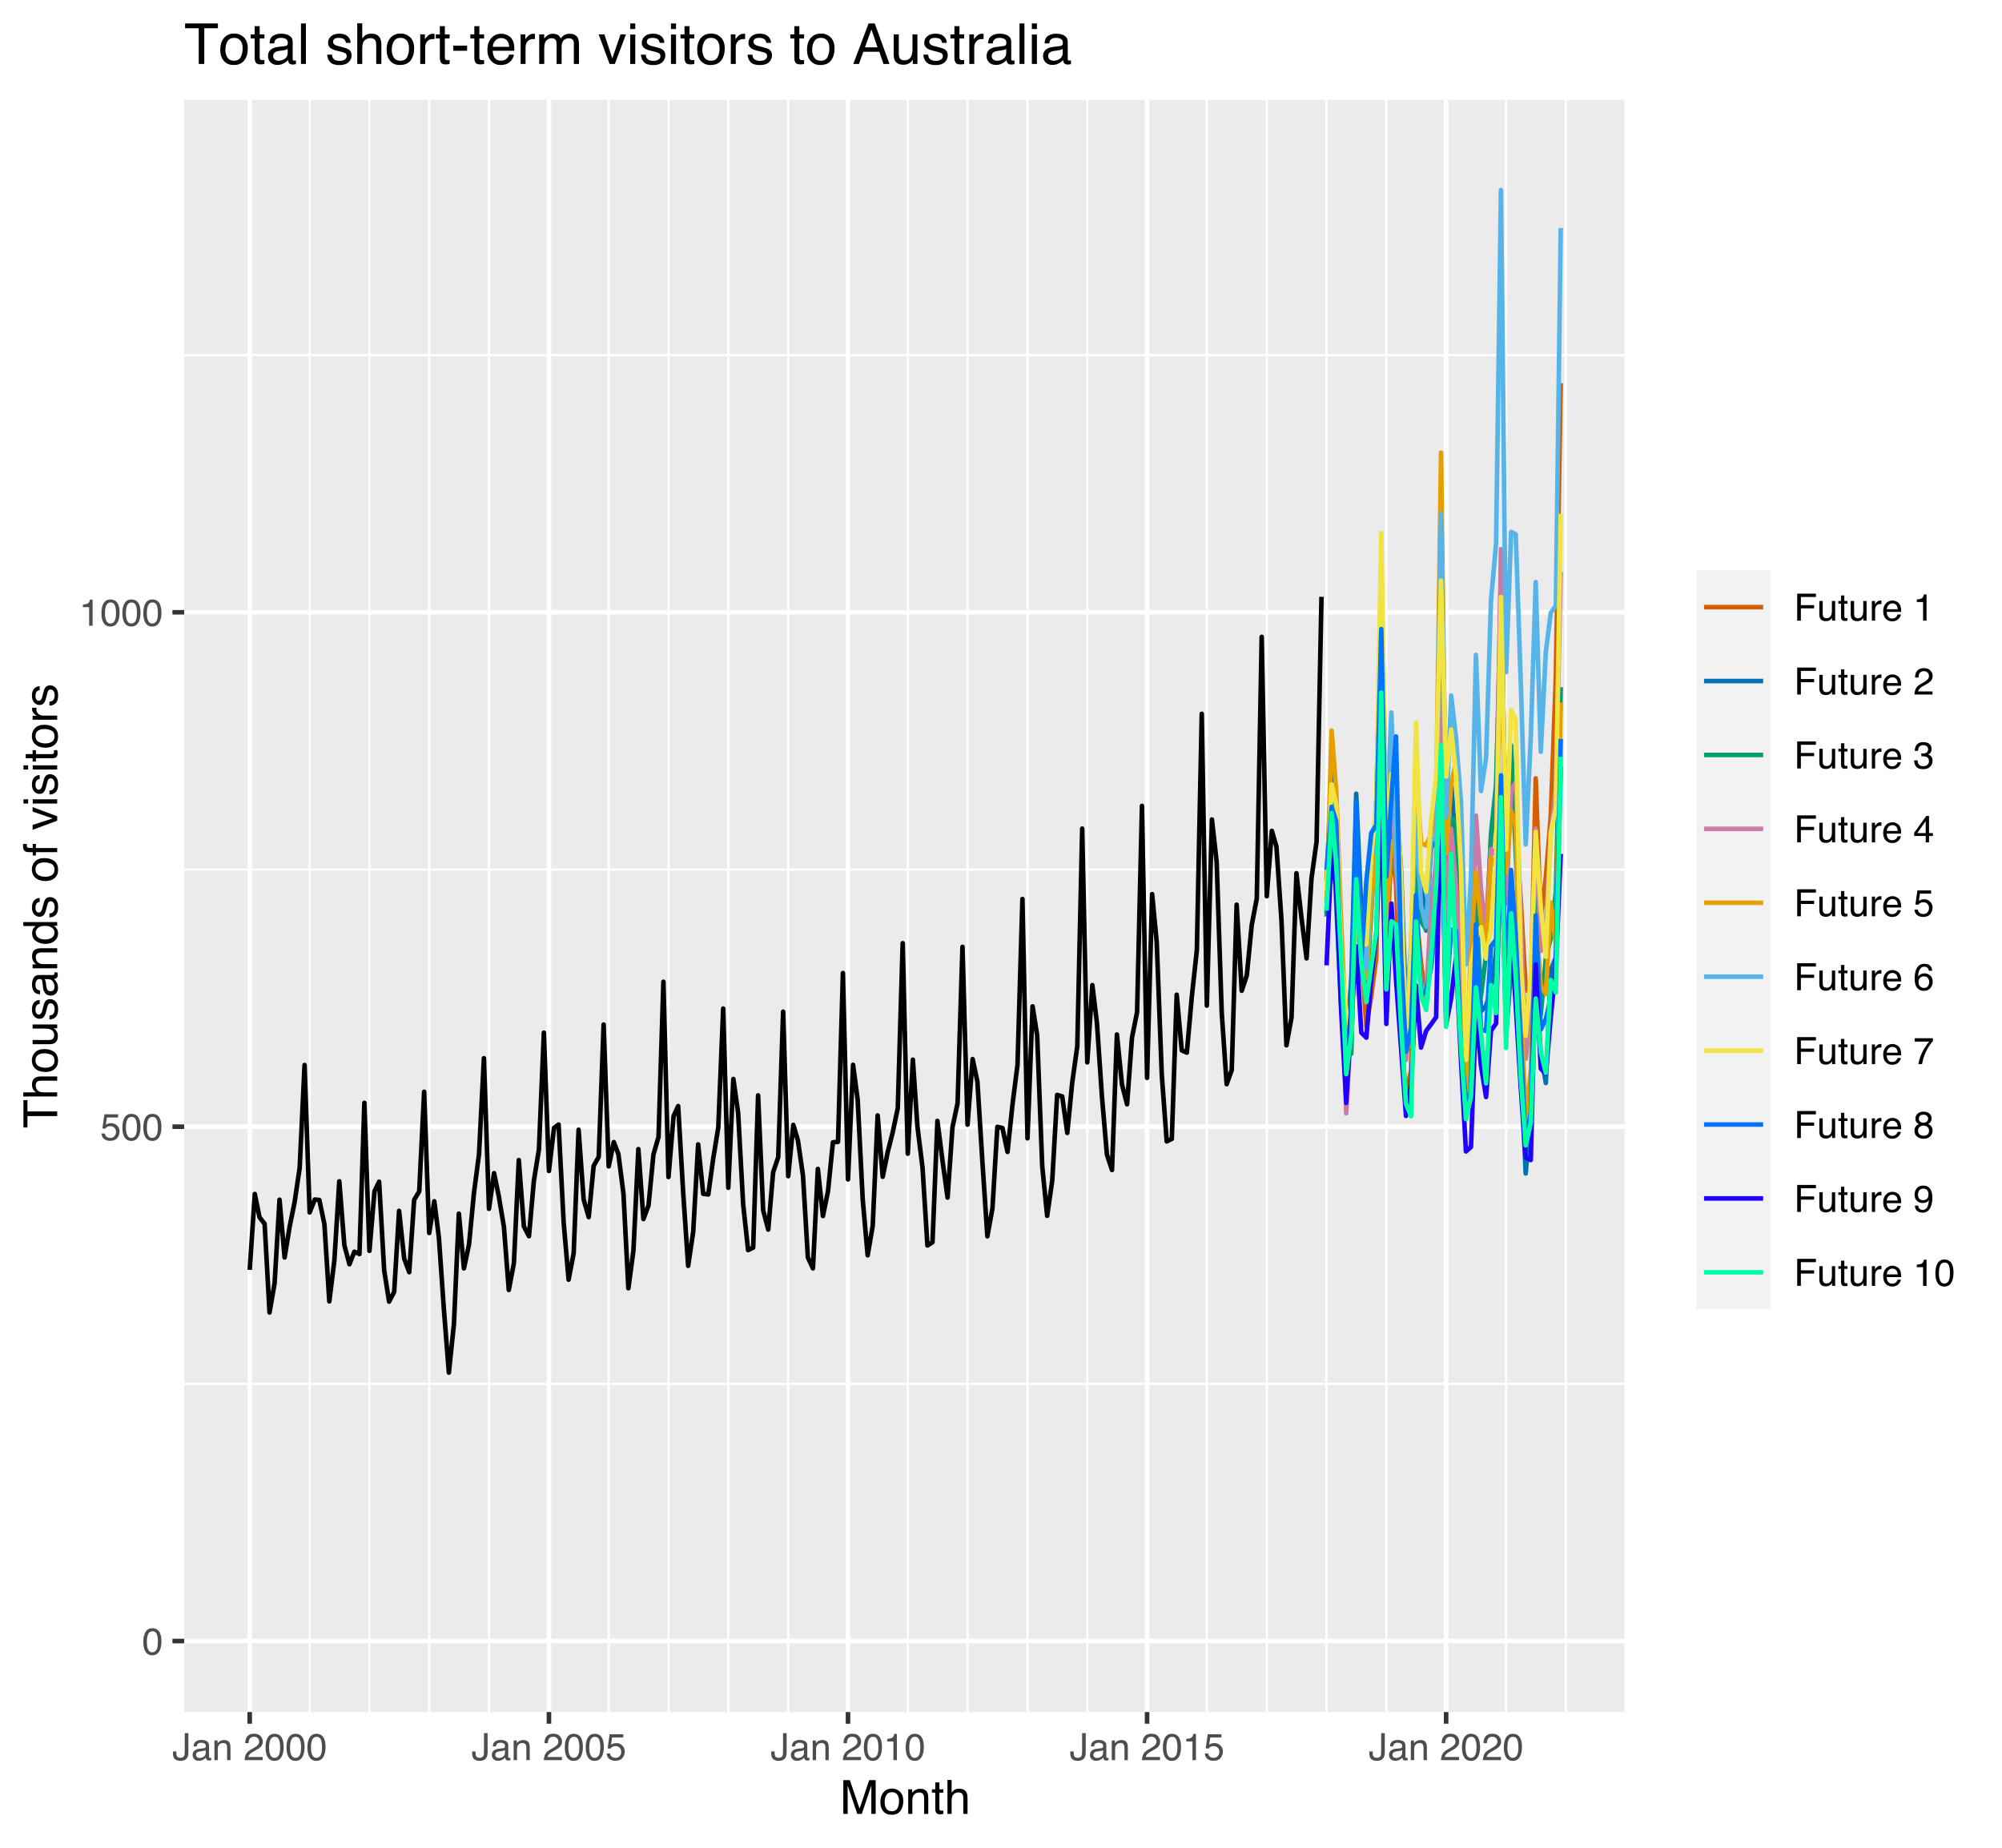 <?xml version="1.0" encoding="UTF-8"?>
<svg xmlns="http://www.w3.org/2000/svg" xmlns:xlink="http://www.w3.org/1999/xlink" width="468pt" height="432pt" viewBox="0 0 468 432" version="1.1">
<defs>
<g>
<symbol overflow="visible" id="glyph0-0">
<path style="stroke:none;" d="M 0.281 0 L 0.281 -6.312 L 5.297 -6.312 L 5.297 0 Z M 4.5 -0.797 L 4.5 -5.516 L 1.078 -5.516 L 1.078 -0.797 Z M 4.5 -0.797 "/>
</symbol>
<symbol overflow="visible" id="glyph0-1">
<path style="stroke:none;" d="M 2.375 -6.156 C 3.176 -6.156 3.754 -5.828 4.109 -5.172 C 4.379 -4.66 4.516 -3.961 4.516 -3.078 C 4.516 -2.242 4.391 -1.555 4.141 -1.016 C 3.785 -0.223 3.195 0.172 2.375 0.172 C 1.633 0.172 1.082 -0.148 0.719 -0.797 C 0.426 -1.328 0.281 -2.047 0.281 -2.953 C 0.281 -3.648 0.367 -4.25 0.547 -4.75 C 0.879 -5.688 1.488 -6.156 2.375 -6.156 Z M 2.375 -0.531 C 2.77 -0.531 3.086 -0.707 3.328 -1.062 C 3.566 -1.426 3.688 -2.086 3.688 -3.047 C 3.688 -3.754 3.598 -4.332 3.422 -4.781 C 3.254 -5.227 2.922 -5.453 2.422 -5.453 C 1.973 -5.453 1.641 -5.238 1.422 -4.812 C 1.211 -4.383 1.109 -3.754 1.109 -2.922 C 1.109 -2.297 1.176 -1.789 1.312 -1.406 C 1.52 -0.82 1.875 -0.531 2.375 -0.531 Z M 2.375 -0.531 "/>
</symbol>
<symbol overflow="visible" id="glyph0-2">
<path style="stroke:none;" d="M 1.094 -1.562 C 1.133 -1.125 1.336 -0.82 1.703 -0.656 C 1.879 -0.57 2.094 -0.531 2.344 -0.531 C 2.801 -0.531 3.141 -0.676 3.359 -0.969 C 3.578 -1.258 3.688 -1.582 3.688 -1.938 C 3.688 -2.363 3.555 -2.691 3.297 -2.922 C 3.035 -3.16 2.719 -3.281 2.344 -3.281 C 2.082 -3.281 1.852 -3.227 1.656 -3.125 C 1.469 -3.02 1.305 -2.879 1.172 -2.703 L 0.5 -2.734 L 0.969 -6.047 L 4.172 -6.047 L 4.172 -5.297 L 1.562 -5.297 L 1.297 -3.594 C 1.43 -3.695 1.566 -3.773 1.703 -3.828 C 1.93 -3.93 2.195 -3.984 2.5 -3.984 C 3.062 -3.984 3.535 -3.801 3.922 -3.438 C 4.316 -3.07 4.516 -2.609 4.516 -2.047 C 4.516 -1.461 4.332 -0.945 3.969 -0.5 C 3.613 -0.062 3.047 0.156 2.266 0.156 C 1.754 0.156 1.305 0.016 0.922 -0.266 C 0.547 -0.547 0.332 -0.977 0.281 -1.562 Z M 1.094 -1.562 "/>
</symbol>
<symbol overflow="visible" id="glyph0-3">
<path style="stroke:none;" d="M 0.844 -4.359 L 0.844 -4.953 C 1.395 -5.004 1.781 -5.094 2 -5.219 C 2.227 -5.344 2.395 -5.645 2.5 -6.125 L 3.109 -6.125 L 3.109 0 L 2.297 0 L 2.297 -4.359 Z M 0.844 -4.359 "/>
</symbol>
<symbol overflow="visible" id="glyph0-4">
<path style="stroke:none;" d="M 3.766 -1.875 C 3.766 -1.344 3.688 -0.93 3.531 -0.641 C 3.238 -0.098 2.68 0.172 1.859 0.172 C 1.391 0.172 0.988 0.047 0.656 -0.203 C 0.32 -0.461 0.156 -0.922 0.156 -1.578 L 0.156 -2.031 L 0.953 -2.031 L 0.953 -1.578 C 0.953 -1.234 1.023 -0.973 1.172 -0.797 C 1.328 -0.629 1.57 -0.547 1.906 -0.547 C 2.352 -0.547 2.648 -0.703 2.797 -1.016 C 2.879 -1.211 2.922 -1.578 2.922 -2.109 L 2.922 -6.312 L 3.766 -6.312 Z M 3.766 -1.875 "/>
</symbol>
<symbol overflow="visible" id="glyph0-5">
<path style="stroke:none;" d="M 1.156 -1.219 C 1.156 -1 1.238 -0.82 1.406 -0.688 C 1.57 -0.562 1.766 -0.5 1.984 -0.5 C 2.254 -0.5 2.52 -0.562 2.781 -0.688 C 3.207 -0.895 3.422 -1.238 3.422 -1.719 L 3.422 -2.344 C 3.328 -2.281 3.203 -2.227 3.047 -2.188 C 2.898 -2.145 2.754 -2.117 2.609 -2.109 L 2.141 -2.047 C 1.867 -2.004 1.66 -1.945 1.516 -1.875 C 1.273 -1.738 1.156 -1.52 1.156 -1.219 Z M 3.031 -2.781 C 3.207 -2.812 3.328 -2.891 3.391 -3.016 C 3.422 -3.078 3.438 -3.176 3.438 -3.312 C 3.438 -3.57 3.344 -3.758 3.156 -3.875 C 2.969 -4 2.703 -4.062 2.359 -4.062 C 1.953 -4.062 1.664 -3.953 1.5 -3.734 C 1.406 -3.609 1.344 -3.43 1.312 -3.203 L 0.594 -3.203 C 0.602 -3.766 0.785 -4.156 1.141 -4.375 C 1.492 -4.602 1.906 -4.719 2.375 -4.719 C 2.914 -4.719 3.352 -4.613 3.688 -4.406 C 4.02 -4.195 4.188 -3.875 4.188 -3.438 L 4.188 -0.797 C 4.188 -0.711 4.203 -0.645 4.234 -0.594 C 4.273 -0.551 4.348 -0.531 4.453 -0.531 C 4.484 -0.531 4.52 -0.531 4.562 -0.531 C 4.602 -0.531 4.648 -0.535 4.703 -0.547 L 4.703 0.016 C 4.578 0.055 4.484 0.078 4.422 0.078 C 4.359 0.086 4.273 0.094 4.172 0.094 C 3.898 0.094 3.707 0 3.594 -0.188 C 3.531 -0.281 3.484 -0.422 3.453 -0.609 C 3.297 -0.398 3.07 -0.219 2.781 -0.062 C 2.488 0.082 2.16 0.156 1.797 0.156 C 1.367 0.156 1.02 0.023 0.75 -0.234 C 0.488 -0.492 0.359 -0.816 0.359 -1.203 C 0.359 -1.629 0.488 -1.957 0.75 -2.188 C 1.02 -2.426 1.367 -2.578 1.797 -2.641 Z M 2.391 -4.719 Z M 2.391 -4.719 "/>
</symbol>
<symbol overflow="visible" id="glyph0-6">
<path style="stroke:none;" d="M 0.562 -4.594 L 1.297 -4.594 L 1.297 -3.953 C 1.516 -4.211 1.742 -4.398 1.984 -4.516 C 2.234 -4.641 2.508 -4.703 2.812 -4.703 C 3.457 -4.703 3.895 -4.473 4.125 -4.016 C 4.25 -3.766 4.312 -3.41 4.312 -2.953 L 4.312 0 L 3.531 0 L 3.531 -2.906 C 3.531 -3.176 3.488 -3.398 3.406 -3.578 C 3.27 -3.859 3.02 -4 2.656 -4 C 2.477 -4 2.328 -3.984 2.203 -3.953 C 1.992 -3.891 1.812 -3.766 1.656 -3.578 C 1.52 -3.422 1.43 -3.258 1.391 -3.094 C 1.359 -2.938 1.344 -2.707 1.344 -2.406 L 1.344 0 L 0.562 0 Z M 2.391 -4.719 Z M 2.391 -4.719 "/>
</symbol>
<symbol overflow="visible" id="glyph0-7">
<path style="stroke:none;" d=""/>
</symbol>
<symbol overflow="visible" id="glyph0-8">
<path style="stroke:none;" d="M 0.281 0 C 0.301 -0.531 0.406 -0.988 0.594 -1.375 C 0.789 -1.77 1.164 -2.129 1.719 -2.453 L 2.547 -2.922 C 2.91 -3.141 3.164 -3.328 3.312 -3.484 C 3.551 -3.711 3.672 -3.984 3.672 -4.297 C 3.672 -4.648 3.562 -4.93 3.344 -5.141 C 3.133 -5.359 2.848 -5.469 2.484 -5.469 C 1.961 -5.469 1.598 -5.266 1.391 -4.859 C 1.285 -4.648 1.227 -4.352 1.219 -3.969 L 0.422 -3.969 C 0.43 -4.5 0.531 -4.938 0.719 -5.281 C 1.051 -5.875 1.645 -6.172 2.5 -6.172 C 3.195 -6.172 3.707 -5.977 4.031 -5.594 C 4.363 -5.219 4.531 -4.797 4.531 -4.328 C 4.531 -3.836 4.352 -3.414 4 -3.062 C 3.801 -2.863 3.441 -2.617 2.922 -2.328 L 2.344 -2 C 2.062 -1.844 1.836 -1.695 1.672 -1.562 C 1.391 -1.312 1.211 -1.035 1.141 -0.734 L 4.5 -0.734 L 4.5 0 Z M 0.281 0 "/>
</symbol>
<symbol overflow="visible" id="glyph0-9">
<path style="stroke:none;" d="M 0.75 -6.312 L 5.125 -6.312 L 5.125 -5.531 L 1.609 -5.531 L 1.609 -3.625 L 4.703 -3.625 L 4.703 -2.875 L 1.609 -2.875 L 1.609 0 L 0.75 0 Z M 0.75 -6.312 "/>
</symbol>
<symbol overflow="visible" id="glyph0-10">
<path style="stroke:none;" d="M 1.344 -4.594 L 1.344 -1.547 C 1.344 -1.305 1.379 -1.113 1.453 -0.969 C 1.586 -0.695 1.844 -0.562 2.219 -0.562 C 2.758 -0.562 3.125 -0.801 3.312 -1.281 C 3.426 -1.539 3.484 -1.895 3.484 -2.344 L 3.484 -4.594 L 4.25 -4.594 L 4.25 0 L 3.516 0 L 3.531 -0.672 C 3.426 -0.504 3.301 -0.359 3.156 -0.234 C 2.863 0.004 2.504 0.125 2.078 0.125 C 1.422 0.125 0.977 -0.094 0.75 -0.531 C 0.613 -0.77 0.547 -1.082 0.547 -1.469 L 0.547 -4.594 Z M 2.406 -4.719 Z M 2.406 -4.719 "/>
</symbol>
<symbol overflow="visible" id="glyph0-11">
<path style="stroke:none;" d="M 0.719 -5.891 L 1.5 -5.891 L 1.5 -4.594 L 2.234 -4.594 L 2.234 -3.969 L 1.5 -3.969 L 1.5 -0.969 C 1.5 -0.801 1.555 -0.691 1.672 -0.641 C 1.723 -0.609 1.82 -0.594 1.969 -0.594 C 2 -0.594 2.035 -0.594 2.078 -0.594 C 2.129 -0.594 2.18 -0.598 2.234 -0.609 L 2.234 0 C 2.148 0.02 2.055 0.035 1.953 0.047 C 1.859 0.066 1.758 0.078 1.656 0.078 C 1.289 0.078 1.039 -0.016 0.906 -0.203 C 0.781 -0.391 0.719 -0.629 0.719 -0.922 L 0.719 -3.969 L 0.094 -3.969 L 0.094 -4.594 L 0.719 -4.594 Z M 0.719 -5.891 "/>
</symbol>
<symbol overflow="visible" id="glyph0-12">
<path style="stroke:none;" d="M 0.594 -4.594 L 1.328 -4.594 L 1.328 -3.812 C 1.379 -3.957 1.523 -4.141 1.766 -4.359 C 2.004 -4.586 2.273 -4.703 2.578 -4.703 C 2.586 -4.703 2.609 -4.695 2.641 -4.688 C 2.68 -4.688 2.742 -4.688 2.828 -4.688 L 2.828 -3.859 C 2.773 -3.867 2.727 -3.875 2.688 -3.875 C 2.656 -3.883 2.617 -3.891 2.578 -3.891 C 2.18 -3.891 1.879 -3.766 1.672 -3.516 C 1.461 -3.266 1.359 -2.973 1.359 -2.641 L 1.359 0 L 0.594 0 Z M 0.594 -4.594 "/>
</symbol>
<symbol overflow="visible" id="glyph0-13">
<path style="stroke:none;" d="M 2.484 -4.703 C 2.805 -4.703 3.117 -4.625 3.422 -4.469 C 3.734 -4.32 3.969 -4.125 4.125 -3.875 C 4.281 -3.645 4.383 -3.375 4.438 -3.062 C 4.488 -2.852 4.516 -2.516 4.516 -2.047 L 1.141 -2.047 C 1.148 -1.586 1.258 -1.211 1.469 -0.922 C 1.676 -0.641 1.992 -0.5 2.422 -0.5 C 2.828 -0.5 3.148 -0.633 3.391 -0.906 C 3.523 -1.062 3.625 -1.238 3.688 -1.438 L 4.453 -1.438 C 4.43 -1.27 4.363 -1.082 4.25 -0.875 C 4.133 -0.664 4.004 -0.5 3.859 -0.375 C 3.629 -0.145 3.344 0.008 3 0.094 C 2.812 0.133 2.598 0.156 2.359 0.156 C 1.785 0.156 1.301 -0.051 0.906 -0.469 C 0.508 -0.883 0.312 -1.469 0.312 -2.219 C 0.312 -2.945 0.508 -3.539 0.906 -4 C 1.312 -4.469 1.836 -4.703 2.484 -4.703 Z M 3.719 -2.672 C 3.688 -3.004 3.613 -3.27 3.5 -3.469 C 3.281 -3.844 2.926 -4.031 2.438 -4.031 C 2.082 -4.031 1.785 -3.898 1.547 -3.641 C 1.305 -3.391 1.176 -3.066 1.156 -2.672 Z M 2.406 -4.719 Z M 2.406 -4.719 "/>
</symbol>
<symbol overflow="visible" id="glyph0-14">
<path style="stroke:none;" d="M 2.281 0.172 C 1.551 0.172 1.02 -0.023 0.688 -0.422 C 0.363 -0.828 0.203 -1.316 0.203 -1.891 L 1.016 -1.891 C 1.047 -1.492 1.117 -1.203 1.234 -1.016 C 1.441 -0.691 1.805 -0.531 2.328 -0.531 C 2.734 -0.531 3.055 -0.641 3.297 -0.859 C 3.547 -1.078 3.672 -1.359 3.672 -1.703 C 3.672 -2.129 3.539 -2.426 3.281 -2.594 C 3.031 -2.758 2.672 -2.844 2.203 -2.844 C 2.148 -2.844 2.098 -2.844 2.047 -2.844 C 1.992 -2.844 1.941 -2.844 1.891 -2.844 L 1.891 -3.516 C 1.973 -3.516 2.039 -3.508 2.094 -3.5 C 2.145 -3.5 2.203 -3.5 2.266 -3.5 C 2.555 -3.5 2.797 -3.547 2.984 -3.641 C 3.305 -3.797 3.469 -4.082 3.469 -4.5 C 3.469 -4.801 3.359 -5.035 3.141 -5.203 C 2.922 -5.367 2.672 -5.453 2.391 -5.453 C 1.867 -5.453 1.508 -5.281 1.312 -4.938 C 1.207 -4.75 1.145 -4.477 1.125 -4.125 L 0.359 -4.125 C 0.359 -4.582 0.453 -4.973 0.641 -5.297 C 0.953 -5.867 1.504 -6.156 2.297 -6.156 C 2.93 -6.156 3.422 -6.016 3.766 -5.734 C 4.109 -5.461 4.281 -5.062 4.281 -4.531 C 4.281 -4.145 4.176 -3.836 3.969 -3.609 C 3.844 -3.461 3.68 -3.348 3.484 -3.266 C 3.805 -3.172 4.055 -3 4.234 -2.75 C 4.422 -2.5 4.516 -2.191 4.516 -1.828 C 4.516 -1.234 4.316 -0.75 3.922 -0.375 C 3.535 -0.008 2.988 0.172 2.281 0.172 Z M 2.281 0.172 "/>
</symbol>
<symbol overflow="visible" id="glyph0-15">
<path style="stroke:none;" d="M 2.906 -2.172 L 2.906 -4.969 L 0.938 -2.172 Z M 2.922 0 L 2.922 -1.5 L 0.219 -1.5 L 0.219 -2.266 L 3.047 -6.172 L 3.688 -6.172 L 3.688 -2.172 L 4.594 -2.172 L 4.594 -1.5 L 3.688 -1.5 L 3.688 0 Z M 2.922 0 "/>
</symbol>
<symbol overflow="visible" id="glyph0-16">
<path style="stroke:none;" d="M 2.578 -6.172 C 3.266 -6.172 3.742 -5.992 4.016 -5.641 C 4.285 -5.285 4.422 -4.922 4.422 -4.547 L 3.656 -4.547 C 3.602 -4.785 3.531 -4.973 3.438 -5.109 C 3.25 -5.367 2.961 -5.5 2.578 -5.5 C 2.148 -5.5 1.805 -5.297 1.547 -4.891 C 1.297 -4.492 1.156 -3.926 1.125 -3.188 C 1.301 -3.445 1.523 -3.641 1.797 -3.766 C 2.047 -3.879 2.32 -3.938 2.625 -3.938 C 3.133 -3.938 3.582 -3.77 3.969 -3.438 C 4.352 -3.113 4.547 -2.625 4.547 -1.969 C 4.547 -1.414 4.363 -0.922 4 -0.484 C 3.633 -0.055 3.117 0.156 2.453 0.156 C 1.867 0.156 1.367 -0.062 0.953 -0.5 C 0.535 -0.938 0.328 -1.672 0.328 -2.703 C 0.328 -3.461 0.422 -4.109 0.609 -4.641 C 0.961 -5.66 1.617 -6.172 2.578 -6.172 Z M 2.516 -0.531 C 2.922 -0.531 3.223 -0.664 3.422 -0.938 C 3.629 -1.207 3.734 -1.531 3.734 -1.906 C 3.734 -2.219 3.641 -2.516 3.453 -2.797 C 3.273 -3.086 2.953 -3.234 2.484 -3.234 C 2.148 -3.234 1.859 -3.125 1.609 -2.906 C 1.359 -2.688 1.234 -2.352 1.234 -1.906 C 1.234 -1.52 1.344 -1.191 1.562 -0.922 C 1.789 -0.66 2.109 -0.531 2.516 -0.531 Z M 2.516 -0.531 "/>
</symbol>
<symbol overflow="visible" id="glyph0-17">
<path style="stroke:none;" d="M 4.594 -6.047 L 4.594 -5.375 C 4.395 -5.176 4.129 -4.836 3.797 -4.359 C 3.473 -3.891 3.188 -3.379 2.938 -2.828 C 2.688 -2.297 2.5 -1.812 2.375 -1.375 C 2.289 -1.082 2.18 -0.625 2.047 0 L 1.203 0 C 1.391 -1.176 1.816 -2.344 2.484 -3.5 C 2.879 -4.188 3.289 -4.773 3.719 -5.266 L 0.328 -5.266 L 0.328 -6.047 Z M 4.594 -6.047 "/>
</symbol>
<symbol overflow="visible" id="glyph0-18">
<path style="stroke:none;" d="M 2.391 -3.578 C 2.734 -3.578 3 -3.672 3.188 -3.859 C 3.383 -4.047 3.484 -4.273 3.484 -4.547 C 3.484 -4.773 3.391 -4.984 3.203 -5.172 C 3.016 -5.359 2.734 -5.453 2.359 -5.453 C 1.992 -5.453 1.727 -5.359 1.562 -5.172 C 1.395 -4.984 1.312 -4.758 1.312 -4.5 C 1.312 -4.207 1.414 -3.977 1.625 -3.812 C 1.844 -3.656 2.098 -3.578 2.391 -3.578 Z M 2.438 -0.531 C 2.801 -0.531 3.098 -0.625 3.328 -0.812 C 3.566 -1.008 3.688 -1.301 3.688 -1.688 C 3.688 -2.082 3.562 -2.383 3.312 -2.594 C 3.07 -2.801 2.766 -2.906 2.391 -2.906 C 2.016 -2.906 1.707 -2.797 1.469 -2.578 C 1.238 -2.367 1.125 -2.078 1.125 -1.703 C 1.125 -1.391 1.227 -1.113 1.438 -0.875 C 1.656 -0.645 1.988 -0.531 2.438 -0.531 Z M 1.344 -3.281 C 1.125 -3.375 0.957 -3.477 0.844 -3.594 C 0.613 -3.82 0.5 -4.125 0.5 -4.5 C 0.5 -4.957 0.664 -5.348 1 -5.672 C 1.332 -6.004 1.801 -6.172 2.406 -6.172 C 3 -6.172 3.461 -6.016 3.797 -5.703 C 4.129 -5.391 4.297 -5.023 4.297 -4.609 C 4.297 -4.223 4.195 -3.914 4 -3.688 C 3.895 -3.551 3.727 -3.414 3.5 -3.281 C 3.758 -3.164 3.961 -3.031 4.109 -2.875 C 4.379 -2.594 4.516 -2.223 4.516 -1.766 C 4.516 -1.223 4.332 -0.766 3.969 -0.391 C 3.602 -0.016 3.086 0.172 2.422 0.172 C 1.828 0.172 1.32 0.008 0.906 -0.312 C 0.488 -0.633 0.281 -1.109 0.281 -1.734 C 0.281 -2.086 0.367 -2.395 0.547 -2.656 C 0.723 -2.926 0.988 -3.133 1.344 -3.281 Z M 1.344 -3.281 "/>
</symbol>
<symbol overflow="visible" id="glyph0-19">
<path style="stroke:none;" d="M 1.172 -1.484 C 1.191 -1.055 1.352 -0.758 1.656 -0.594 C 1.82 -0.508 2 -0.469 2.188 -0.469 C 2.562 -0.469 2.879 -0.617 3.141 -0.922 C 3.398 -1.234 3.582 -1.863 3.688 -2.812 C 3.52 -2.539 3.305 -2.348 3.047 -2.234 C 2.797 -2.129 2.523 -2.078 2.234 -2.078 C 1.641 -2.078 1.172 -2.258 0.828 -2.625 C 0.484 -2.988 0.312 -3.461 0.312 -4.047 C 0.312 -4.609 0.477 -5.098 0.812 -5.516 C 1.156 -5.941 1.66 -6.156 2.328 -6.156 C 3.223 -6.156 3.844 -5.754 4.188 -4.953 C 4.375 -4.504 4.469 -3.945 4.469 -3.281 C 4.469 -2.531 4.352 -1.863 4.125 -1.281 C 3.75 -0.312 3.113 0.172 2.219 0.172 C 1.625 0.172 1.172 0.016 0.859 -0.297 C 0.547 -0.609 0.391 -1.004 0.391 -1.484 Z M 2.344 -2.75 C 2.645 -2.75 2.922 -2.848 3.172 -3.047 C 3.43 -3.254 3.562 -3.609 3.562 -4.109 C 3.562 -4.566 3.445 -4.906 3.219 -5.125 C 2.988 -5.344 2.695 -5.453 2.344 -5.453 C 1.969 -5.453 1.664 -5.32 1.438 -5.062 C 1.219 -4.812 1.109 -4.477 1.109 -4.062 C 1.109 -3.656 1.207 -3.332 1.406 -3.094 C 1.602 -2.863 1.914 -2.75 2.344 -2.75 Z M 2.344 -2.75 "/>
</symbol>
<symbol overflow="visible" id="glyph1-0">
<path style="stroke:none;" d="M 0.359 0 L 0.359 -7.891 L 6.625 -7.891 L 6.625 0 Z M 5.625 -0.984 L 5.625 -6.906 L 1.344 -6.906 L 1.344 -0.984 Z M 5.625 -0.984 "/>
</symbol>
<symbol overflow="visible" id="glyph1-1">
<path style="stroke:none;" d="M 0.812 -7.891 L 2.344 -7.891 L 4.609 -1.219 L 6.859 -7.891 L 8.375 -7.891 L 8.375 0 L 7.359 0 L 7.359 -4.656 C 7.359 -4.82 7.359 -5.086 7.359 -5.453 C 7.367 -5.828 7.375 -6.227 7.375 -6.656 L 5.125 0 L 4.078 0 L 1.812 -6.656 L 1.812 -6.406 C 1.812 -6.219 1.812 -5.926 1.812 -5.531 C 1.82 -5.133 1.828 -4.844 1.828 -4.656 L 1.828 0 L 0.812 0 Z M 0.812 -7.891 "/>
</symbol>
<symbol overflow="visible" id="glyph1-2">
<path style="stroke:none;" d="M 2.984 -0.625 C 3.629 -0.625 4.07 -0.863 4.312 -1.344 C 4.551 -1.832 4.672 -2.375 4.672 -2.969 C 4.672 -3.508 4.582 -3.945 4.406 -4.281 C 4.133 -4.812 3.664 -5.078 3 -5.078 C 2.406 -5.078 1.973 -4.848 1.703 -4.391 C 1.441 -3.941 1.312 -3.398 1.312 -2.766 C 1.312 -2.148 1.441 -1.641 1.703 -1.234 C 1.973 -0.828 2.398 -0.625 2.984 -0.625 Z M 3.031 -5.922 C 3.77 -5.922 4.395 -5.672 4.906 -5.172 C 5.414 -4.68 5.672 -3.957 5.672 -3 C 5.672 -2.07 5.445 -1.305 5 -0.703 C 4.551 -0.098 3.852 0.203 2.906 0.203 C 2.113 0.203 1.484 -0.062 1.016 -0.594 C 0.547 -1.125 0.312 -1.844 0.312 -2.75 C 0.312 -3.719 0.555 -4.488 1.047 -5.062 C 1.535 -5.633 2.195 -5.922 3.031 -5.922 Z M 3 -5.891 Z M 3 -5.891 "/>
</symbol>
<symbol overflow="visible" id="glyph1-3">
<path style="stroke:none;" d="M 0.703 -5.75 L 1.625 -5.75 L 1.625 -4.938 C 1.895 -5.27 2.18 -5.508 2.484 -5.656 C 2.797 -5.801 3.133 -5.875 3.5 -5.875 C 4.32 -5.875 4.875 -5.594 5.156 -5.031 C 5.312 -4.719 5.391 -4.27 5.391 -3.688 L 5.391 0 L 4.422 0 L 4.422 -3.625 C 4.422 -3.977 4.367 -4.258 4.266 -4.469 C 4.086 -4.832 3.773 -5.016 3.328 -5.016 C 3.098 -5.016 2.91 -4.988 2.766 -4.938 C 2.492 -4.863 2.258 -4.707 2.062 -4.469 C 1.906 -4.281 1.801 -4.082 1.75 -3.875 C 1.695 -3.676 1.672 -3.391 1.672 -3.016 L 1.672 0 L 0.703 0 Z M 2.984 -5.891 Z M 2.984 -5.891 "/>
</symbol>
<symbol overflow="visible" id="glyph1-4">
<path style="stroke:none;" d="M 0.906 -7.359 L 1.875 -7.359 L 1.875 -5.75 L 2.797 -5.75 L 2.797 -4.969 L 1.875 -4.969 L 1.875 -1.203 C 1.875 -1.004 1.941 -0.875 2.078 -0.812 C 2.16 -0.77 2.285 -0.75 2.453 -0.75 C 2.504 -0.75 2.555 -0.75 2.609 -0.75 C 2.66 -0.75 2.723 -0.754 2.797 -0.766 L 2.797 0 C 2.68 0.031 2.562 0.051 2.438 0.062 C 2.32 0.082 2.195 0.094 2.062 0.094 C 1.613 0.094 1.305 -0.02 1.141 -0.25 C 0.984 -0.488 0.906 -0.789 0.906 -1.156 L 0.906 -4.969 L 0.125 -4.969 L 0.125 -5.75 L 0.906 -5.75 Z M 0.906 -7.359 "/>
</symbol>
<symbol overflow="visible" id="glyph1-5">
<path style="stroke:none;" d="M 0.703 -7.922 L 1.672 -7.922 L 1.672 -4.969 C 1.898 -5.258 2.109 -5.469 2.297 -5.594 C 2.609 -5.789 2.992 -5.891 3.453 -5.891 C 4.285 -5.891 4.852 -5.598 5.156 -5.016 C 5.312 -4.691 5.391 -4.25 5.391 -3.688 L 5.391 0 L 4.406 0 L 4.406 -3.625 C 4.406 -4.051 4.352 -4.363 4.25 -4.562 C 4.07 -4.875 3.738 -5.031 3.25 -5.031 C 2.852 -5.031 2.488 -4.891 2.156 -4.609 C 1.832 -4.336 1.672 -3.816 1.672 -3.047 L 1.672 0 L 0.703 0 Z M 0.703 -7.922 "/>
</symbol>
<symbol overflow="visible" id="glyph1-6">
<path style="stroke:none;" d=""/>
</symbol>
<symbol overflow="visible" id="glyph2-0">
<path style="stroke:none;" d="M 0 -0.359 L -7.891 -0.359 L -7.891 -6.625 L 0 -6.625 Z M -0.984 -5.625 L -6.906 -5.625 L -6.906 -1.344 L -0.984 -1.344 Z M -0.984 -5.625 "/>
</symbol>
<symbol overflow="visible" id="glyph2-1">
<path style="stroke:none;" d="M -7.891 -6.578 L -6.953 -6.578 L -6.953 -3.922 L 0 -3.922 L 0 -2.844 L -6.953 -2.844 L -6.953 -0.172 L -7.891 -0.172 Z M -7.891 -6.578 "/>
</symbol>
<symbol overflow="visible" id="glyph2-2">
<path style="stroke:none;" d="M -7.922 -0.703 L -7.922 -1.672 L -4.969 -1.672 C -5.258 -1.898 -5.469 -2.109 -5.594 -2.297 C -5.789 -2.609 -5.891 -2.992 -5.891 -3.453 C -5.891 -4.285 -5.598 -4.852 -5.016 -5.156 C -4.691 -5.312 -4.25 -5.391 -3.688 -5.391 L 0 -5.391 L 0 -4.406 L -3.625 -4.406 C -4.051 -4.406 -4.363 -4.352 -4.562 -4.25 C -4.875 -4.07 -5.031 -3.738 -5.031 -3.25 C -5.031 -2.852 -4.891 -2.488 -4.609 -2.156 C -4.336 -1.832 -3.816 -1.672 -3.047 -1.672 L 0 -1.672 L 0 -0.703 Z M -7.922 -0.703 "/>
</symbol>
<symbol overflow="visible" id="glyph2-3">
<path style="stroke:none;" d="M -0.625 -2.984 C -0.625 -3.629 -0.863 -4.07 -1.344 -4.312 C -1.832 -4.551 -2.375 -4.672 -2.969 -4.672 C -3.508 -4.672 -3.945 -4.582 -4.281 -4.406 C -4.812 -4.133 -5.078 -3.664 -5.078 -3 C -5.078 -2.406 -4.848 -1.973 -4.391 -1.703 C -3.941 -1.441 -3.398 -1.312 -2.766 -1.312 C -2.148 -1.312 -1.641 -1.441 -1.234 -1.703 C -0.828 -1.973 -0.625 -2.398 -0.625 -2.984 Z M -5.922 -3.031 C -5.922 -3.77 -5.672 -4.395 -5.172 -4.906 C -4.68 -5.414 -3.957 -5.672 -3 -5.672 C -2.07 -5.672 -1.305 -5.445 -0.703 -5 C -0.098 -4.551 0.203 -3.852 0.203 -2.906 C 0.203 -2.113 -0.062 -1.484 -0.594 -1.016 C -1.125 -0.547 -1.844 -0.312 -2.75 -0.312 C -3.719 -0.312 -4.488 -0.555 -5.062 -1.047 C -5.633 -1.535 -5.922 -2.195 -5.922 -3.031 Z M -5.891 -3 Z M -5.891 -3 "/>
</symbol>
<symbol overflow="visible" id="glyph2-4">
<path style="stroke:none;" d="M -5.75 -1.672 L -1.938 -1.672 C -1.645 -1.672 -1.406 -1.719 -1.219 -1.812 C -0.875 -1.988 -0.703 -2.312 -0.703 -2.781 C -0.703 -3.445 -1 -3.906 -1.594 -4.156 C -1.914 -4.281 -2.359 -4.344 -2.922 -4.344 L -5.75 -4.344 L -5.75 -5.312 L 0 -5.312 L 0 -4.406 L -0.844 -4.422 C -0.625 -4.297 -0.441 -4.141 -0.297 -3.953 C 0.004 -3.578 0.156 -3.129 0.156 -2.609 C 0.156 -1.785 -0.117 -1.223 -0.672 -0.922 C -0.961 -0.766 -1.352 -0.688 -1.844 -0.688 L -5.75 -0.688 Z M -5.891 -3 Z M -5.891 -3 "/>
</symbol>
<symbol overflow="visible" id="glyph2-5">
<path style="stroke:none;" d="M -1.812 -1.281 C -1.488 -1.312 -1.238 -1.395 -1.062 -1.531 C -0.75 -1.77 -0.594 -2.191 -0.594 -2.797 C -0.594 -3.148 -0.672 -3.461 -0.828 -3.734 C -0.984 -4.004 -1.223 -4.141 -1.547 -4.141 C -1.797 -4.141 -1.984 -4.031 -2.109 -3.812 C -2.191 -3.676 -2.285 -3.398 -2.391 -2.984 L -2.578 -2.219 C -2.703 -1.727 -2.836 -1.367 -2.984 -1.141 C -3.254 -0.723 -3.617 -0.516 -4.078 -0.516 C -4.617 -0.516 -5.055 -0.707 -5.391 -1.094 C -5.734 -1.488 -5.906 -2.02 -5.906 -2.688 C -5.906 -3.551 -5.648 -4.176 -5.141 -4.562 C -4.816 -4.801 -4.469 -4.914 -4.094 -4.906 L -4.094 -4 C -4.312 -3.977 -4.508 -3.898 -4.688 -3.766 C -4.945 -3.547 -5.078 -3.16 -5.078 -2.609 C -5.078 -2.242 -5.004 -1.969 -4.859 -1.781 C -4.723 -1.594 -4.539 -1.5 -4.312 -1.5 C -4.062 -1.5 -3.863 -1.625 -3.719 -1.875 C -3.625 -2.008 -3.539 -2.219 -3.469 -2.5 L -3.312 -3.141 C -3.145 -3.836 -2.984 -4.301 -2.828 -4.531 C -2.578 -4.914 -2.191 -5.109 -1.672 -5.109 C -1.148 -5.109 -0.703 -4.91 -0.328 -4.516 C 0.035 -4.129 0.219 -3.539 0.219 -2.75 C 0.219 -1.895 0.023 -1.285 -0.359 -0.922 C -0.754 -0.566 -1.238 -0.379 -1.812 -0.359 Z M -5.891 -2.719 Z M -5.891 -2.719 "/>
</symbol>
<symbol overflow="visible" id="glyph2-6">
<path style="stroke:none;" d="M -1.531 -1.453 C -1.25 -1.453 -1.023 -1.551 -0.859 -1.75 C -0.703 -1.957 -0.625 -2.203 -0.625 -2.484 C -0.625 -2.816 -0.703 -3.145 -0.859 -3.469 C -1.117 -4.008 -1.551 -4.281 -2.156 -4.281 L -2.922 -4.281 C -2.848 -4.156 -2.785 -4 -2.734 -3.812 C -2.691 -3.633 -2.656 -3.453 -2.625 -3.266 L -2.562 -2.688 C -2.508 -2.332 -2.438 -2.066 -2.344 -1.891 C -2.164 -1.598 -1.895 -1.453 -1.531 -1.453 Z M -3.484 -3.797 C -3.516 -4.016 -3.609 -4.16 -3.766 -4.234 C -3.848 -4.273 -3.973 -4.297 -4.141 -4.297 C -4.461 -4.297 -4.695 -4.176 -4.844 -3.938 C -5 -3.707 -5.078 -3.375 -5.078 -2.938 C -5.078 -2.438 -4.941 -2.082 -4.672 -1.875 C -4.516 -1.75 -4.289 -1.672 -4 -1.641 L -4 -0.734 C -4.707 -0.754 -5.195 -0.984 -5.469 -1.422 C -5.75 -1.867 -5.891 -2.383 -5.891 -2.969 C -5.891 -3.645 -5.758 -4.191 -5.5 -4.609 C -5.25 -5.035 -4.848 -5.25 -4.297 -5.25 L -0.984 -5.25 C -0.891 -5.25 -0.812 -5.266 -0.75 -5.297 C -0.688 -5.336 -0.656 -5.426 -0.656 -5.562 C -0.656 -5.602 -0.656 -5.648 -0.656 -5.703 C -0.664 -5.766 -0.676 -5.82 -0.688 -5.875 L 0.031 -5.875 C 0.07 -5.727 0.098 -5.613 0.109 -5.531 C 0.117 -5.457 0.125 -5.352 0.125 -5.219 C 0.125 -4.883 0.004 -4.641 -0.234 -4.484 C -0.359 -4.41 -0.535 -4.359 -0.766 -4.328 C -0.504 -4.129 -0.281 -3.844 -0.094 -3.469 C 0.094 -3.102 0.188 -2.695 0.188 -2.25 C 0.188 -1.719 0.023 -1.281 -0.297 -0.938 C -0.617 -0.602 -1.023 -0.438 -1.516 -0.438 C -2.047 -0.438 -2.457 -0.602 -2.75 -0.938 C -3.039 -1.27 -3.223 -1.707 -3.297 -2.25 Z M -5.891 -2.984 Z M -5.891 -2.984 "/>
</symbol>
<symbol overflow="visible" id="glyph2-7">
<path style="stroke:none;" d="M -5.75 -0.703 L -5.75 -1.625 L -4.938 -1.625 C -5.27 -1.895 -5.508 -2.18 -5.656 -2.484 C -5.801 -2.797 -5.875 -3.133 -5.875 -3.5 C -5.875 -4.32 -5.594 -4.875 -5.031 -5.156 C -4.719 -5.312 -4.27 -5.391 -3.688 -5.391 L 0 -5.391 L 0 -4.422 L -3.625 -4.422 C -3.977 -4.422 -4.258 -4.367 -4.469 -4.266 C -4.832 -4.086 -5.016 -3.773 -5.016 -3.328 C -5.016 -3.098 -4.988 -2.91 -4.938 -2.766 C -4.863 -2.492 -4.707 -2.258 -4.469 -2.062 C -4.281 -1.906 -4.082 -1.801 -3.875 -1.75 C -3.676 -1.695 -3.391 -1.672 -3.016 -1.672 L 0 -1.672 L 0 -0.703 Z M -5.891 -2.984 Z M -5.891 -2.984 "/>
</symbol>
<symbol overflow="visible" id="glyph2-8">
<path style="stroke:none;" d="M -2.812 -1.328 C -2.195 -1.328 -1.68 -1.457 -1.266 -1.719 C -0.848 -1.977 -0.641 -2.395 -0.641 -2.969 C -0.641 -3.414 -0.832 -3.781 -1.219 -4.062 C -1.602 -4.352 -2.156 -4.5 -2.875 -4.5 C -3.602 -4.5 -4.141 -4.348 -4.484 -4.047 C -4.836 -3.754 -5.016 -3.391 -5.016 -2.953 C -5.016 -2.473 -4.828 -2.082 -4.453 -1.781 C -4.078 -1.477 -3.531 -1.328 -2.812 -1.328 Z M -5.859 -2.781 C -5.859 -3.219 -5.766 -3.586 -5.578 -3.891 C -5.473 -4.055 -5.285 -4.25 -5.016 -4.469 L -7.922 -4.469 L -7.922 -5.391 L 0 -5.391 L 0 -4.531 L -0.797 -4.531 C -0.441 -4.301 -0.188 -4.031 -0.031 -3.719 C 0.125 -3.414 0.203 -3.066 0.203 -2.672 C 0.203 -2.023 -0.062 -1.469 -0.594 -1 C -1.133 -0.531 -1.852 -0.297 -2.75 -0.297 C -3.594 -0.297 -4.32 -0.508 -4.938 -0.938 C -5.551 -1.363 -5.859 -1.977 -5.859 -2.781 Z M -5.859 -2.781 "/>
</symbol>
<symbol overflow="visible" id="glyph2-9">
<path style="stroke:none;" d=""/>
</symbol>
<symbol overflow="visible" id="glyph2-10">
<path style="stroke:none;" d="M -6.625 -0.953 C -7.031 -0.961 -7.328 -1.031 -7.516 -1.156 C -7.836 -1.383 -8 -1.82 -8 -2.469 C -8 -2.531 -8 -2.594 -8 -2.656 C -8 -2.719 -7.992 -2.789 -7.984 -2.875 L -7.094 -2.875 C -7.102 -2.77 -7.109 -2.695 -7.109 -2.656 C -7.109 -2.613 -7.109 -2.57 -7.109 -2.531 C -7.109 -2.238 -7.031 -2.062 -6.875 -2 C -6.727 -1.945 -6.344 -1.922 -5.719 -1.922 L -5.719 -2.875 L -4.969 -2.875 L -4.969 -1.906 L 0 -1.906 L 0 -0.953 L -4.969 -0.953 L -4.969 -0.156 L -5.719 -0.156 L -5.719 -0.953 Z M -6.625 -0.953 "/>
</symbol>
<symbol overflow="visible" id="glyph2-11">
<path style="stroke:none;" d="M -5.75 -1.188 L -1.062 -2.719 L -5.75 -4.328 L -5.75 -5.375 L 0 -3.219 L 0 -2.188 L -5.75 -0.062 Z M -5.75 -1.188 "/>
</symbol>
<symbol overflow="visible" id="glyph2-12">
<path style="stroke:none;" d="M -5.719 -0.703 L -5.719 -1.688 L 0 -1.688 L 0 -0.703 Z M -7.891 -0.703 L -7.891 -1.688 L -6.797 -1.688 L -6.797 -0.703 Z M -7.891 -0.703 "/>
</symbol>
<symbol overflow="visible" id="glyph2-13">
<path style="stroke:none;" d="M -7.359 -0.906 L -7.359 -1.875 L -5.75 -1.875 L -5.75 -2.797 L -4.969 -2.797 L -4.969 -1.875 L -1.203 -1.875 C -1.004 -1.875 -0.875 -1.941 -0.812 -2.078 C -0.77 -2.16 -0.75 -2.285 -0.75 -2.453 C -0.75 -2.504 -0.75 -2.555 -0.75 -2.609 C -0.75 -2.66 -0.754 -2.723 -0.766 -2.797 L 0 -2.797 C 0.031 -2.68 0.051 -2.562 0.062 -2.438 C 0.082 -2.32 0.094 -2.195 0.094 -2.062 C 0.094 -1.613 -0.02 -1.305 -0.25 -1.141 C -0.488 -0.984 -0.789 -0.906 -1.156 -0.906 L -4.969 -0.906 L -4.969 -0.125 L -5.75 -0.125 L -5.75 -0.906 Z M -7.359 -0.906 "/>
</symbol>
<symbol overflow="visible" id="glyph2-14">
<path style="stroke:none;" d="M -5.75 -0.734 L -5.75 -1.656 L -4.766 -1.656 C -4.953 -1.727 -5.18 -1.91 -5.453 -2.203 C -5.734 -2.492 -5.875 -2.832 -5.875 -3.219 C -5.875 -3.238 -5.875 -3.27 -5.875 -3.312 C -5.875 -3.352 -5.867 -3.426 -5.859 -3.531 L -4.828 -3.531 C -4.836 -3.477 -4.844 -3.426 -4.844 -3.375 C -4.852 -3.32 -4.859 -3.27 -4.859 -3.219 C -4.859 -2.727 -4.703 -2.352 -4.391 -2.094 C -4.078 -1.832 -3.719 -1.703 -3.312 -1.703 L 0 -1.703 L 0 -0.734 Z M -5.75 -0.734 "/>
</symbol>
<symbol overflow="visible" id="glyph3-0">
<path style="stroke:none;" d="M 0.422 0 L 0.422 -9.469 L 7.938 -9.469 L 7.938 0 Z M 6.75 -1.188 L 6.75 -8.281 L 1.609 -8.281 L 1.609 -1.188 Z M 6.75 -1.188 "/>
</symbol>
<symbol overflow="visible" id="glyph3-1">
<path style="stroke:none;" d="M 7.891 -9.469 L 7.891 -8.344 L 4.703 -8.344 L 4.703 0 L 3.406 0 L 3.406 -8.344 L 0.219 -8.344 L 0.219 -9.469 Z M 7.891 -9.469 "/>
</symbol>
<symbol overflow="visible" id="glyph3-2">
<path style="stroke:none;" d="M 3.594 -0.75 C 4.363 -0.75 4.891 -1.039 5.172 -1.625 C 5.461 -2.207 5.609 -2.852 5.609 -3.562 C 5.609 -4.207 5.504 -4.734 5.297 -5.141 C 4.961 -5.773 4.398 -6.094 3.609 -6.094 C 2.898 -6.094 2.383 -5.82 2.062 -5.281 C 1.738 -4.738 1.578 -4.082 1.578 -3.312 C 1.578 -2.582 1.738 -1.973 2.062 -1.484 C 2.383 -0.992 2.895 -0.75 3.594 -0.75 Z M 3.641 -7.109 C 4.523 -7.109 5.273 -6.812 5.891 -6.219 C 6.504 -5.625 6.812 -4.75 6.812 -3.594 C 6.812 -2.477 6.539 -1.555 6 -0.828 C 5.457 -0.109 4.617 0.25 3.484 0.25 C 2.535 0.25 1.781 -0.066 1.219 -0.703 C 0.656 -1.348 0.375 -2.211 0.375 -3.297 C 0.375 -4.461 0.664 -5.391 1.25 -6.078 C 1.844 -6.766 2.641 -7.109 3.641 -7.109 Z M 3.594 -7.078 Z M 3.594 -7.078 "/>
</symbol>
<symbol overflow="visible" id="glyph3-3">
<path style="stroke:none;" d="M 1.078 -8.828 L 2.25 -8.828 L 2.25 -6.906 L 3.359 -6.906 L 3.359 -5.953 L 2.25 -5.953 L 2.25 -1.453 C 2.25 -1.211 2.332 -1.051 2.5 -0.969 C 2.594 -0.914 2.742 -0.891 2.953 -0.891 C 3.004 -0.891 3.062 -0.891 3.125 -0.891 C 3.195 -0.898 3.273 -0.91 3.359 -0.922 L 3.359 0 C 3.223 0.039 3.082 0.066 2.938 0.078 C 2.801 0.098 2.645 0.109 2.469 0.109 C 1.926 0.109 1.555 -0.023 1.359 -0.297 C 1.172 -0.578 1.078 -0.941 1.078 -1.391 L 1.078 -5.953 L 0.141 -5.953 L 0.141 -6.906 L 1.078 -6.906 Z M 1.078 -8.828 "/>
</symbol>
<symbol overflow="visible" id="glyph3-4">
<path style="stroke:none;" d="M 1.734 -1.844 C 1.734 -1.5 1.852 -1.227 2.094 -1.031 C 2.344 -0.844 2.641 -0.75 2.984 -0.75 C 3.391 -0.75 3.785 -0.844 4.172 -1.031 C 4.805 -1.352 5.125 -1.867 5.125 -2.578 L 5.125 -3.516 C 4.988 -3.422 4.805 -3.344 4.578 -3.281 C 4.359 -3.227 4.141 -3.188 3.922 -3.156 L 3.219 -3.062 C 2.801 -3.008 2.488 -2.922 2.281 -2.797 C 1.914 -2.598 1.734 -2.281 1.734 -1.844 Z M 4.547 -4.188 C 4.816 -4.219 5 -4.328 5.094 -4.516 C 5.133 -4.617 5.156 -4.77 5.156 -4.969 C 5.156 -5.363 5.016 -5.648 4.734 -5.828 C 4.453 -6.004 4.051 -6.094 3.531 -6.094 C 2.926 -6.094 2.5 -5.93 2.25 -5.609 C 2.102 -5.422 2.008 -5.148 1.969 -4.797 L 0.891 -4.797 C 0.91 -5.648 1.188 -6.242 1.719 -6.578 C 2.25 -6.91 2.863 -7.078 3.562 -7.078 C 4.375 -7.078 5.031 -6.922 5.531 -6.609 C 6.039 -6.297 6.297 -5.812 6.297 -5.156 L 6.297 -1.188 C 6.297 -1.062 6.316 -0.961 6.359 -0.891 C 6.41 -0.816 6.516 -0.781 6.672 -0.781 C 6.723 -0.781 6.781 -0.785 6.844 -0.797 C 6.914 -0.805 6.988 -0.816 7.062 -0.828 L 7.062 0.031 C 6.875 0.082 6.734 0.113 6.641 0.125 C 6.547 0.133 6.422 0.141 6.266 0.141 C 5.859 0.141 5.566 0 5.391 -0.281 C 5.297 -0.426 5.227 -0.641 5.188 -0.922 C 4.945 -0.609 4.602 -0.336 4.156 -0.109 C 3.719 0.117 3.234 0.234 2.703 0.234 C 2.066 0.234 1.547 0.039 1.141 -0.344 C 0.734 -0.738 0.531 -1.227 0.531 -1.812 C 0.531 -2.445 0.727 -2.941 1.125 -3.297 C 1.531 -3.648 2.055 -3.867 2.703 -3.953 Z M 3.594 -7.078 Z M 3.594 -7.078 "/>
</symbol>
<symbol overflow="visible" id="glyph3-5">
<path style="stroke:none;" d="M 0.891 -9.469 L 2.047 -9.469 L 2.047 0 L 0.891 0 Z M 0.891 -9.469 "/>
</symbol>
<symbol overflow="visible" id="glyph3-6">
<path style="stroke:none;" d=""/>
</symbol>
<symbol overflow="visible" id="glyph3-7">
<path style="stroke:none;" d="M 1.547 -2.172 C 1.578 -1.773 1.672 -1.477 1.828 -1.281 C 2.117 -0.906 2.629 -0.719 3.359 -0.719 C 3.785 -0.719 4.16 -0.812 4.484 -1 C 4.816 -1.188 4.984 -1.473 4.984 -1.859 C 4.984 -2.16 4.848 -2.391 4.578 -2.547 C 4.41 -2.641 4.082 -2.75 3.594 -2.875 L 2.672 -3.094 C 2.078 -3.238 1.641 -3.406 1.359 -3.594 C 0.867 -3.906 0.625 -4.336 0.625 -4.891 C 0.625 -5.547 0.859 -6.07 1.328 -6.469 C 1.797 -6.875 2.426 -7.078 3.219 -7.078 C 4.258 -7.078 5.008 -6.773 5.469 -6.172 C 5.758 -5.785 5.898 -5.367 5.891 -4.922 L 4.797 -4.922 C 4.773 -5.18 4.68 -5.422 4.516 -5.641 C 4.254 -5.941 3.797 -6.094 3.141 -6.094 C 2.691 -6.094 2.352 -6.008 2.125 -5.844 C 1.906 -5.676 1.797 -5.453 1.797 -5.172 C 1.797 -4.867 1.945 -4.629 2.25 -4.453 C 2.414 -4.348 2.664 -4.254 3 -4.172 L 3.766 -3.984 C 4.598 -3.785 5.16 -3.586 5.453 -3.391 C 5.898 -3.098 6.125 -2.633 6.125 -2 C 6.125 -1.383 5.891 -0.852 5.422 -0.406 C 4.953 0.039 4.242 0.266 3.297 0.266 C 2.266 0.266 1.535 0.031 1.109 -0.438 C 0.68 -0.906 0.453 -1.484 0.422 -2.172 Z M 3.25 -7.078 Z M 3.25 -7.078 "/>
</symbol>
<symbol overflow="visible" id="glyph3-8">
<path style="stroke:none;" d="M 0.844 -9.5 L 2.016 -9.5 L 2.016 -5.969 C 2.285 -6.312 2.531 -6.555 2.75 -6.703 C 3.125 -6.953 3.594 -7.078 4.156 -7.078 C 5.156 -7.078 5.832 -6.723 6.188 -6.016 C 6.383 -5.641 6.484 -5.109 6.484 -4.422 L 6.484 0 L 5.281 0 L 5.281 -4.359 C 5.281 -4.859 5.219 -5.227 5.094 -5.469 C 4.883 -5.844 4.488 -6.031 3.906 -6.031 C 3.426 -6.031 2.988 -5.863 2.594 -5.531 C 2.207 -5.207 2.016 -4.582 2.016 -3.656 L 2.016 0 L 0.844 0 Z M 0.844 -9.5 "/>
</symbol>
<symbol overflow="visible" id="glyph3-9">
<path style="stroke:none;" d="M 0.891 -6.906 L 1.984 -6.906 L 1.984 -5.719 C 2.078 -5.945 2.297 -6.227 2.641 -6.562 C 2.992 -6.895 3.406 -7.062 3.875 -7.062 C 3.895 -7.062 3.93 -7.055 3.984 -7.047 C 4.035 -7.047 4.117 -7.039 4.234 -7.031 L 4.234 -5.797 C 4.172 -5.816 4.109 -5.828 4.047 -5.828 C 3.992 -5.828 3.93 -5.828 3.859 -5.828 C 3.273 -5.828 2.828 -5.641 2.516 -5.266 C 2.203 -4.891 2.047 -4.457 2.047 -3.969 L 2.047 0 L 0.891 0 Z M 0.891 -6.906 "/>
</symbol>
<symbol overflow="visible" id="glyph3-10">
<path style="stroke:none;" d="M 0.547 -4.281 L 3.781 -4.281 L 3.781 -3.078 L 0.547 -3.078 Z M 0.547 -4.281 "/>
</symbol>
<symbol overflow="visible" id="glyph3-11">
<path style="stroke:none;" d="M 3.719 -7.062 C 4.219 -7.062 4.695 -6.945 5.156 -6.719 C 5.613 -6.488 5.961 -6.191 6.203 -5.828 C 6.43 -5.473 6.586 -5.066 6.672 -4.609 C 6.734 -4.285 6.766 -3.773 6.766 -3.078 L 1.703 -3.078 C 1.723 -2.379 1.891 -1.816 2.203 -1.391 C 2.516 -0.973 2.992 -0.766 3.641 -0.766 C 4.242 -0.766 4.727 -0.961 5.094 -1.359 C 5.301 -1.586 5.445 -1.859 5.531 -2.172 L 6.672 -2.172 C 6.641 -1.91 6.539 -1.625 6.375 -1.312 C 6.207 -1 6.016 -0.742 5.797 -0.547 C 5.453 -0.203 5.02 0.023 4.5 0.141 C 4.219 0.211 3.898 0.25 3.547 0.25 C 2.68 0.25 1.953 -0.062 1.359 -0.688 C 0.766 -1.312 0.469 -2.188 0.469 -3.312 C 0.469 -4.426 0.766 -5.328 1.359 -6.016 C 1.961 -6.711 2.75 -7.062 3.719 -7.062 Z M 5.578 -4 C 5.523 -4.5 5.414 -4.898 5.25 -5.203 C 4.926 -5.766 4.395 -6.047 3.656 -6.047 C 3.125 -6.047 2.676 -5.852 2.312 -5.469 C 1.945 -5.082 1.754 -4.594 1.734 -4 Z M 3.609 -7.078 Z M 3.609 -7.078 "/>
</symbol>
<symbol overflow="visible" id="glyph3-12">
<path style="stroke:none;" d="M 0.844 -6.906 L 2 -6.906 L 2 -5.922 C 2.27 -6.266 2.52 -6.516 2.75 -6.672 C 3.125 -6.93 3.555 -7.062 4.047 -7.062 C 4.598 -7.062 5.039 -6.926 5.375 -6.656 C 5.562 -6.5 5.734 -6.27 5.891 -5.969 C 6.148 -6.344 6.453 -6.617 6.797 -6.797 C 7.148 -6.973 7.539 -7.062 7.969 -7.062 C 8.906 -7.062 9.539 -6.723 9.875 -6.047 C 10.051 -5.691 10.141 -5.207 10.141 -4.594 L 10.141 0 L 8.938 0 L 8.938 -4.797 C 8.938 -5.254 8.82 -5.566 8.594 -5.734 C 8.363 -5.91 8.082 -6 7.75 -6 C 7.289 -6 6.895 -5.848 6.562 -5.547 C 6.238 -5.242 6.078 -4.734 6.078 -4.016 L 6.078 0 L 4.906 0 L 4.906 -4.5 C 4.906 -4.969 4.848 -5.312 4.734 -5.531 C 4.555 -5.852 4.227 -6.016 3.75 -6.016 C 3.312 -6.016 2.91 -5.844 2.547 -5.5 C 2.191 -5.164 2.016 -4.551 2.016 -3.656 L 2.016 0 L 0.844 0 Z M 0.844 -6.906 "/>
</symbol>
<symbol overflow="visible" id="glyph3-13">
<path style="stroke:none;" d="M 1.422 -6.906 L 3.266 -1.281 L 5.188 -6.906 L 6.453 -6.906 L 3.859 0 L 2.625 0 L 0.078 -6.906 Z M 1.422 -6.906 "/>
</symbol>
<symbol overflow="visible" id="glyph3-14">
<path style="stroke:none;" d="M 0.844 -6.875 L 2.031 -6.875 L 2.031 0 L 0.844 0 Z M 0.844 -9.469 L 2.031 -9.469 L 2.031 -8.156 L 0.844 -8.156 Z M 0.844 -9.469 "/>
</symbol>
<symbol overflow="visible" id="glyph3-15">
<path style="stroke:none;" d="M 5.859 -3.875 L 4.422 -8.062 L 2.906 -3.875 Z M 3.766 -9.469 L 5.203 -9.469 L 8.641 0 L 7.234 0 L 6.281 -2.844 L 2.531 -2.844 L 1.516 0 L 0.188 0 Z M 3.766 -9.469 "/>
</symbol>
<symbol overflow="visible" id="glyph3-16">
<path style="stroke:none;" d="M 2.016 -6.906 L 2.016 -2.328 C 2.016 -1.973 2.066 -1.68 2.172 -1.453 C 2.379 -1.047 2.766 -0.844 3.328 -0.844 C 4.141 -0.844 4.691 -1.203 4.984 -1.922 C 5.141 -2.305 5.219 -2.836 5.219 -3.516 L 5.219 -6.906 L 6.375 -6.906 L 6.375 0 L 5.281 0 L 5.297 -1.016 C 5.148 -0.754 4.961 -0.535 4.734 -0.359 C 4.297 0.004 3.758 0.188 3.125 0.188 C 2.145 0.188 1.473 -0.141 1.109 -0.797 C 0.922 -1.148 0.828 -1.625 0.828 -2.219 L 0.828 -6.906 Z M 3.609 -7.078 Z M 3.609 -7.078 "/>
</symbol>
</g>
<clipPath id="clip1">
  <path d="M 43.051 23.348 L 380.176 23.348 L 380.176 400.27 L 43.051 400.27 Z M 43.051 23.348 "/>
</clipPath>
<clipPath id="clip2">
  <path d="M 43.051 323 L 380.176 323 L 380.176 324 L 43.051 324 Z M 43.051 323 "/>
</clipPath>
<clipPath id="clip3">
  <path d="M 43.051 203 L 380.176 203 L 380.176 204 L 43.051 204 Z M 43.051 203 "/>
</clipPath>
<clipPath id="clip4">
  <path d="M 43.051 82 L 380.176 82 L 380.176 84 L 43.051 84 Z M 43.051 82 "/>
</clipPath>
<clipPath id="clip5">
  <path d="M 72 23.348 L 73 23.348 L 73 400.27 L 72 400.27 Z M 72 23.348 "/>
</clipPath>
<clipPath id="clip6">
  <path d="M 86 23.348 L 87 23.348 L 87 400.27 L 86 400.27 Z M 86 23.348 "/>
</clipPath>
<clipPath id="clip7">
  <path d="M 100 23.348 L 101 23.348 L 101 400.27 L 100 400.27 Z M 100 23.348 "/>
</clipPath>
<clipPath id="clip8">
  <path d="M 114 23.348 L 115 23.348 L 115 400.27 L 114 400.27 Z M 114 23.348 "/>
</clipPath>
<clipPath id="clip9">
  <path d="M 142 23.348 L 143 23.348 L 143 400.27 L 142 400.27 Z M 142 23.348 "/>
</clipPath>
<clipPath id="clip10">
  <path d="M 156 23.348 L 157 23.348 L 157 400.27 L 156 400.27 Z M 156 23.348 "/>
</clipPath>
<clipPath id="clip11">
  <path d="M 169 23.348 L 171 23.348 L 171 400.27 L 169 400.27 Z M 169 23.348 "/>
</clipPath>
<clipPath id="clip12">
  <path d="M 183 23.348 L 185 23.348 L 185 400.27 L 183 400.27 Z M 183 23.348 "/>
</clipPath>
<clipPath id="clip13">
  <path d="M 211 23.348 L 213 23.348 L 213 400.27 L 211 400.27 Z M 211 23.348 "/>
</clipPath>
<clipPath id="clip14">
  <path d="M 225 23.348 L 227 23.348 L 227 400.27 L 225 400.27 Z M 225 23.348 "/>
</clipPath>
<clipPath id="clip15">
  <path d="M 239 23.348 L 241 23.348 L 241 400.27 L 239 400.27 Z M 239 23.348 "/>
</clipPath>
<clipPath id="clip16">
  <path d="M 253 23.348 L 255 23.348 L 255 400.27 L 253 400.27 Z M 253 23.348 "/>
</clipPath>
<clipPath id="clip17">
  <path d="M 281 23.348 L 283 23.348 L 283 400.27 L 281 400.27 Z M 281 23.348 "/>
</clipPath>
<clipPath id="clip18">
  <path d="M 295 23.348 L 297 23.348 L 297 400.27 L 295 400.27 Z M 295 23.348 "/>
</clipPath>
<clipPath id="clip19">
  <path d="M 309 23.348 L 311 23.348 L 311 400.27 L 309 400.27 Z M 309 23.348 "/>
</clipPath>
<clipPath id="clip20">
  <path d="M 323 23.348 L 325 23.348 L 325 400.27 L 323 400.27 Z M 323 23.348 "/>
</clipPath>
<clipPath id="clip21">
  <path d="M 351 23.348 L 353 23.348 L 353 400.27 L 351 400.27 Z M 351 23.348 "/>
</clipPath>
<clipPath id="clip22">
  <path d="M 365 23.348 L 367 23.348 L 367 400.27 L 365 400.27 Z M 365 23.348 "/>
</clipPath>
<clipPath id="clip23">
  <path d="M 379 23.348 L 380.176 23.348 L 380.176 400.27 L 379 400.27 Z M 379 23.348 "/>
</clipPath>
<clipPath id="clip24">
  <path d="M 43.051 383 L 380.176 383 L 380.176 385 L 43.051 385 Z M 43.051 383 "/>
</clipPath>
<clipPath id="clip25">
  <path d="M 43.051 262 L 380.176 262 L 380.176 264 L 43.051 264 Z M 43.051 262 "/>
</clipPath>
<clipPath id="clip26">
  <path d="M 43.051 142 L 380.176 142 L 380.176 144 L 43.051 144 Z M 43.051 142 "/>
</clipPath>
<clipPath id="clip27">
  <path d="M 57 23.348 L 59 23.348 L 59 400.27 L 57 400.27 Z M 57 23.348 "/>
</clipPath>
<clipPath id="clip28">
  <path d="M 127 23.348 L 129 23.348 L 129 400.27 L 127 400.27 Z M 127 23.348 "/>
</clipPath>
<clipPath id="clip29">
  <path d="M 197 23.348 L 199 23.348 L 199 400.27 L 197 400.27 Z M 197 23.348 "/>
</clipPath>
<clipPath id="clip30">
  <path d="M 267 23.348 L 269 23.348 L 269 400.27 L 267 400.27 Z M 267 23.348 "/>
</clipPath>
<clipPath id="clip31">
  <path d="M 337 23.348 L 339 23.348 L 339 400.27 L 337 400.27 Z M 337 23.348 "/>
</clipPath>
</defs>
<g id="surface49">
<rect x="0" y="0" width="468" height="432" style="fill:rgb(100%,100%,100%);fill-opacity:1;stroke:none;"/>
<rect x="0" y="0" width="468" height="432" style="fill:rgb(100%,100%,100%);fill-opacity:1;stroke:none;"/>
<path style="fill:none;stroke-width:1.067;stroke-linecap:round;stroke-linejoin:round;stroke:rgb(100%,100%,100%);stroke-opacity:1;stroke-miterlimit:10;" d="M 0 432 L 468 432 L 468 0 L 0 0 Z M 0 432 "/>
<g clip-path="url(#clip1)" clip-rule="nonzero">
<path style=" stroke:none;fill-rule:nonzero;fill:rgb(92.157%,92.157%,92.157%);fill-opacity:1;" d="M 43.051 400.266 L 380.176 400.266 L 380.176 23.344 L 43.051 23.344 Z M 43.051 400.266 "/>
</g>
<g clip-path="url(#clip2)" clip-rule="nonzero">
<path style="fill:none;stroke-width:0.533;stroke-linecap:butt;stroke-linejoin:round;stroke:rgb(100%,100%,100%);stroke-opacity:1;stroke-miterlimit:10;" d="M 43.051 323.547 L 380.176 323.547 "/>
</g>
<g clip-path="url(#clip3)" clip-rule="nonzero">
<path style="fill:none;stroke-width:0.533;stroke-linecap:butt;stroke-linejoin:round;stroke:rgb(100%,100%,100%);stroke-opacity:1;stroke-miterlimit:10;" d="M 43.051 203.285 L 380.176 203.285 "/>
</g>
<g clip-path="url(#clip4)" clip-rule="nonzero">
<path style="fill:none;stroke-width:0.533;stroke-linecap:butt;stroke-linejoin:round;stroke:rgb(100%,100%,100%);stroke-opacity:1;stroke-miterlimit:10;" d="M 43.051 83.023 L 380.176 83.023 "/>
</g>
<g clip-path="url(#clip5)" clip-rule="nonzero">
<path style="fill:none;stroke-width:0.533;stroke-linecap:butt;stroke-linejoin:round;stroke:rgb(100%,100%,100%);stroke-opacity:1;stroke-miterlimit:10;" d="M 72.387 400.266 L 72.387 23.348 "/>
</g>
<g clip-path="url(#clip6)" clip-rule="nonzero">
<path style="fill:none;stroke-width:0.533;stroke-linecap:butt;stroke-linejoin:round;stroke:rgb(100%,100%,100%);stroke-opacity:1;stroke-miterlimit:10;" d="M 86.363 400.266 L 86.363 23.348 "/>
</g>
<g clip-path="url(#clip7)" clip-rule="nonzero">
<path style="fill:none;stroke-width:0.533;stroke-linecap:butt;stroke-linejoin:round;stroke:rgb(100%,100%,100%);stroke-opacity:1;stroke-miterlimit:10;" d="M 100.336 400.266 L 100.336 23.348 "/>
</g>
<g clip-path="url(#clip8)" clip-rule="nonzero">
<path style="fill:none;stroke-width:0.533;stroke-linecap:butt;stroke-linejoin:round;stroke:rgb(100%,100%,100%);stroke-opacity:1;stroke-miterlimit:10;" d="M 114.309 400.266 L 114.309 23.348 "/>
</g>
<g clip-path="url(#clip9)" clip-rule="nonzero">
<path style="fill:none;stroke-width:0.533;stroke-linecap:butt;stroke-linejoin:round;stroke:rgb(100%,100%,100%);stroke-opacity:1;stroke-miterlimit:10;" d="M 142.297 400.266 L 142.297 23.348 "/>
</g>
<g clip-path="url(#clip10)" clip-rule="nonzero">
<path style="fill:none;stroke-width:0.533;stroke-linecap:butt;stroke-linejoin:round;stroke:rgb(100%,100%,100%);stroke-opacity:1;stroke-miterlimit:10;" d="M 156.27 400.266 L 156.27 23.348 "/>
</g>
<g clip-path="url(#clip11)" clip-rule="nonzero">
<path style="fill:none;stroke-width:0.533;stroke-linecap:butt;stroke-linejoin:round;stroke:rgb(100%,100%,100%);stroke-opacity:1;stroke-miterlimit:10;" d="M 170.246 400.266 L 170.246 23.348 "/>
</g>
<g clip-path="url(#clip12)" clip-rule="nonzero">
<path style="fill:none;stroke-width:0.533;stroke-linecap:butt;stroke-linejoin:round;stroke:rgb(100%,100%,100%);stroke-opacity:1;stroke-miterlimit:10;" d="M 184.258 400.266 L 184.258 23.348 "/>
</g>
<g clip-path="url(#clip13)" clip-rule="nonzero">
<path style="fill:none;stroke-width:0.533;stroke-linecap:butt;stroke-linejoin:round;stroke:rgb(100%,100%,100%);stroke-opacity:1;stroke-miterlimit:10;" d="M 212.207 400.266 L 212.207 23.348 "/>
</g>
<g clip-path="url(#clip14)" clip-rule="nonzero">
<path style="fill:none;stroke-width:0.533;stroke-linecap:butt;stroke-linejoin:round;stroke:rgb(100%,100%,100%);stroke-opacity:1;stroke-miterlimit:10;" d="M 226.18 400.266 L 226.18 23.348 "/>
</g>
<g clip-path="url(#clip15)" clip-rule="nonzero">
<path style="fill:none;stroke-width:0.533;stroke-linecap:butt;stroke-linejoin:round;stroke:rgb(100%,100%,100%);stroke-opacity:1;stroke-miterlimit:10;" d="M 240.195 400.266 L 240.195 23.348 "/>
</g>
<g clip-path="url(#clip16)" clip-rule="nonzero">
<path style="fill:none;stroke-width:0.533;stroke-linecap:butt;stroke-linejoin:round;stroke:rgb(100%,100%,100%);stroke-opacity:1;stroke-miterlimit:10;" d="M 254.168 400.266 L 254.168 23.348 "/>
</g>
<g clip-path="url(#clip17)" clip-rule="nonzero">
<path style="fill:none;stroke-width:0.533;stroke-linecap:butt;stroke-linejoin:round;stroke:rgb(100%,100%,100%);stroke-opacity:1;stroke-miterlimit:10;" d="M 282.117 400.266 L 282.117 23.348 "/>
</g>
<g clip-path="url(#clip18)" clip-rule="nonzero">
<path style="fill:none;stroke-width:0.533;stroke-linecap:butt;stroke-linejoin:round;stroke:rgb(100%,100%,100%);stroke-opacity:1;stroke-miterlimit:10;" d="M 296.129 400.266 L 296.129 23.348 "/>
</g>
<g clip-path="url(#clip19)" clip-rule="nonzero">
<path style="fill:none;stroke-width:0.533;stroke-linecap:butt;stroke-linejoin:round;stroke:rgb(100%,100%,100%);stroke-opacity:1;stroke-miterlimit:10;" d="M 310.105 400.266 L 310.105 23.348 "/>
</g>
<g clip-path="url(#clip20)" clip-rule="nonzero">
<path style="fill:none;stroke-width:0.533;stroke-linecap:butt;stroke-linejoin:round;stroke:rgb(100%,100%,100%);stroke-opacity:1;stroke-miterlimit:10;" d="M 324.078 400.266 L 324.078 23.348 "/>
</g>
<g clip-path="url(#clip21)" clip-rule="nonzero">
<path style="fill:none;stroke-width:0.533;stroke-linecap:butt;stroke-linejoin:round;stroke:rgb(100%,100%,100%);stroke-opacity:1;stroke-miterlimit:10;" d="M 352.066 400.266 L 352.066 23.348 "/>
</g>
<g clip-path="url(#clip22)" clip-rule="nonzero">
<path style="fill:none;stroke-width:0.533;stroke-linecap:butt;stroke-linejoin:round;stroke:rgb(100%,100%,100%);stroke-opacity:1;stroke-miterlimit:10;" d="M 366.039 400.266 L 366.039 23.348 "/>
</g>
<g clip-path="url(#clip23)" clip-rule="nonzero">
<path style="fill:none;stroke-width:0.533;stroke-linecap:butt;stroke-linejoin:round;stroke:rgb(100%,100%,100%);stroke-opacity:1;stroke-miterlimit:10;" d="M 380.016 400.266 L 380.016 23.348 "/>
</g>
<g clip-path="url(#clip24)" clip-rule="nonzero">
<path style="fill:none;stroke-width:1.067;stroke-linecap:butt;stroke-linejoin:round;stroke:rgb(100%,100%,100%);stroke-opacity:1;stroke-miterlimit:10;" d="M 43.051 383.676 L 380.176 383.676 "/>
</g>
<g clip-path="url(#clip25)" clip-rule="nonzero">
<path style="fill:none;stroke-width:1.067;stroke-linecap:butt;stroke-linejoin:round;stroke:rgb(100%,100%,100%);stroke-opacity:1;stroke-miterlimit:10;" d="M 43.051 263.414 L 380.176 263.414 "/>
</g>
<g clip-path="url(#clip26)" clip-rule="nonzero">
<path style="fill:none;stroke-width:1.067;stroke-linecap:butt;stroke-linejoin:round;stroke:rgb(100%,100%,100%);stroke-opacity:1;stroke-miterlimit:10;" d="M 43.051 143.152 L 380.176 143.152 "/>
</g>
<g clip-path="url(#clip27)" clip-rule="nonzero">
<path style="fill:none;stroke-width:1.067;stroke-linecap:butt;stroke-linejoin:round;stroke:rgb(100%,100%,100%);stroke-opacity:1;stroke-miterlimit:10;" d="M 58.375 400.266 L 58.375 23.348 "/>
</g>
<g clip-path="url(#clip28)" clip-rule="nonzero">
<path style="fill:none;stroke-width:1.067;stroke-linecap:butt;stroke-linejoin:round;stroke:rgb(100%,100%,100%);stroke-opacity:1;stroke-miterlimit:10;" d="M 128.324 400.266 L 128.324 23.348 "/>
</g>
<g clip-path="url(#clip29)" clip-rule="nonzero">
<path style="fill:none;stroke-width:1.067;stroke-linecap:butt;stroke-linejoin:round;stroke:rgb(100%,100%,100%);stroke-opacity:1;stroke-miterlimit:10;" d="M 198.234 400.266 L 198.234 23.348 "/>
</g>
<g clip-path="url(#clip30)" clip-rule="nonzero">
<path style="fill:none;stroke-width:1.067;stroke-linecap:butt;stroke-linejoin:round;stroke:rgb(100%,100%,100%);stroke-opacity:1;stroke-miterlimit:10;" d="M 268.145 400.266 L 268.145 23.348 "/>
</g>
<g clip-path="url(#clip31)" clip-rule="nonzero">
<path style="fill:none;stroke-width:1.067;stroke-linecap:butt;stroke-linejoin:round;stroke:rgb(100%,100%,100%);stroke-opacity:1;stroke-miterlimit:10;" d="M 338.055 400.266 L 338.055 23.348 "/>
</g>
<path style="fill:none;stroke-width:1.067;stroke-linecap:butt;stroke-linejoin:round;stroke:rgb(0%,0%,0%);stroke-opacity:1;stroke-miterlimit:10;" d="M 58.375 296.895 L 59.562 279.148 L 60.672 284.613 L 61.859 286.113 L 63.008 306.863 L 64.195 299.988 L 65.344 280.484 L 66.531 293.996 L 67.715 286.754 L 68.863 281.09 L 70.051 273.059 L 71.199 249 L 72.387 283.473 L 73.574 280.445 L 74.645 280.551 L 75.832 286.172 L 76.98 304.262 L 78.168 294.68 L 79.316 276.191 L 80.504 291.172 L 81.691 295.574 L 82.84 292.645 L 84.027 293.195 L 85.176 257.836 L 86.363 292.449 L 87.547 278.512 L 88.621 276.281 L 89.809 297.012 L 90.957 304.316 L 92.141 302.047 L 93.293 283.098 L 94.477 294.215 L 95.664 297.434 L 96.812 280.527 L 98 278.562 L 99.148 255.246 L 100.336 288.273 L 101.523 280.855 L 102.594 289.277 L 103.781 306.344 L 104.93 320.922 L 106.117 309.531 L 107.266 283.738 L 108.453 296.547 L 109.641 290.93 L 110.789 278.969 L 111.977 269.84 L 113.125 247.395 L 114.309 282.617 L 115.496 274.281 L 116.605 279.703 L 117.793 286.797 L 118.941 301.594 L 120.129 295.336 L 121.277 271.219 L 122.465 286.73 L 123.652 289.027 L 124.801 276.07 L 125.988 268.703 L 127.137 241.434 L 128.324 273.777 L 129.508 263.707 L 130.582 262.91 L 131.77 285.883 L 132.918 299.184 L 134.105 292.996 L 135.254 264.125 L 136.438 280.43 L 137.625 284.562 L 138.773 272.586 L 139.961 270.469 L 141.109 239.543 L 142.297 272.699 L 143.484 267.023 L 144.555 269.805 L 145.742 279.039 L 146.891 301.191 L 148.078 292.359 L 149.227 268.66 L 150.414 285.012 L 151.602 281.824 L 152.75 269.926 L 153.938 265.824 L 155.086 229.531 L 156.27 275.191 L 157.457 260.969 L 158.531 258.598 L 159.719 279.062 L 160.867 295.949 L 162.051 287.957 L 163.203 267.555 L 164.387 279.109 L 165.574 279.262 L 166.723 270.91 L 167.91 263.605 L 169.059 235.797 L 170.246 277.695 L 171.434 252.254 L 172.543 260.113 L 173.73 281.621 L 174.879 292.273 L 176.066 291.688 L 177.215 256.09 L 178.402 282.957 L 179.586 287.465 L 180.734 274.059 L 181.922 270.547 L 183.07 236.523 L 184.258 274.988 L 185.445 262.988 L 186.516 266.578 L 187.703 274.762 L 188.852 293.98 L 190.039 296.539 L 191.188 273.285 L 192.375 284.301 L 193.562 278.496 L 194.711 267.066 L 195.898 266.961 L 197.047 227.492 L 198.234 275.75 L 199.418 248.953 L 200.492 257.082 L 201.68 280.516 L 202.828 293.488 L 204.016 286.578 L 205.164 260.785 L 206.348 275.125 L 207.535 269.266 L 208.684 264.746 L 209.871 259.062 L 211.02 220.516 L 212.207 269.723 L 213.395 247.746 L 214.465 263.391 L 215.652 272.957 L 216.801 291.191 L 217.988 290.43 L 219.137 262.059 L 220.324 271.348 L 221.512 280 L 222.66 263.527 L 223.848 257.941 L 224.996 221.375 L 226.18 262.938 L 227.367 247.602 L 228.48 252.871 L 229.664 271.809 L 230.812 289.047 L 232 282.535 L 233.148 263.449 L 234.336 263.719 L 235.523 269.316 L 236.672 258.363 L 237.859 248.961 L 239.008 210.184 L 240.195 266.141 L 241.383 235.281 L 242.453 242.039 L 243.641 272.664 L 244.789 284.262 L 245.977 276.039 L 247.125 255.98 L 248.312 256.355 L 249.496 264.883 L 250.645 253.129 L 251.832 244.621 L 252.98 193.723 L 254.168 248.379 L 255.355 230.312 L 256.426 239.164 L 257.613 256.547 L 258.762 269.938 L 259.949 273.539 L 261.098 241.852 L 262.285 253.574 L 263.473 258.184 L 264.621 242.566 L 265.809 236.66 L 266.957 188.414 L 268.145 252.008 L 269.328 209.043 L 270.402 220.297 L 271.59 251.352 L 272.738 266.863 L 273.926 266.266 L 275.074 232.562 L 276.258 245.582 L 277.445 246.098 L 278.594 233.156 L 279.781 222.156 L 280.93 166.887 L 282.117 235.113 L 283.305 191.594 L 284.414 201.516 L 285.602 236.836 L 286.75 253.484 L 287.938 250.168 L 289.086 211.516 L 290.273 231.633 L 291.457 228.047 L 292.609 216.293 L 293.793 210.059 L 294.941 148.891 L 296.129 209.539 L 297.316 194.246 L 298.387 197.938 L 299.574 215.309 L 300.723 244.391 L 301.91 237.918 L 303.059 204.148 L 304.246 214.613 L 305.434 224.066 L 306.582 205.363 L 307.77 196.77 L 308.918 139.535 "/>
<path style="fill:none;stroke-width:1.067;stroke-linecap:butt;stroke-linejoin:round;stroke:rgb(83.529%,36.863%,0%);stroke-opacity:1;stroke-miterlimit:10;" d="M 310.105 205.727 L 311.289 179.734 L 312.363 197.543 L 313.551 221.789 L 314.699 244.27 L 315.887 229.215 L 317.035 210.051 L 318.223 222.555 L 319.406 239.918 L 320.555 232.902 L 321.742 223.797 L 322.891 163.938 L 324.078 224.16 L 325.266 198 L 326.336 206.547 L 327.523 241.828 L 328.672 255.91 L 329.859 250.164 L 331.008 212.848 L 332.195 225.121 L 333.383 234.781 L 334.531 216.945 L 335.719 202.957 L 336.867 152.922 L 338.055 225.289 L 339.238 191.535 L 340.352 202.469 L 341.535 224.41 L 342.684 252.086 L 343.871 239.621 L 345.02 207.66 L 346.207 217.68 L 347.395 217.812 L 348.543 195.625 L 349.73 187.672 L 350.879 134.82 L 352.066 201.664 L 353.254 185.699 L 354.324 195.336 L 355.512 210.41 L 356.66 231.254 L 357.848 232.359 L 358.996 181.984 L 360.184 214.773 L 361.367 205.027 L 362.516 190.719 L 363.703 157.992 L 364.852 89.582 "/>
<path style="fill:none;stroke-width:1.067;stroke-linecap:butt;stroke-linejoin:round;stroke:rgb(0%,44.706%,69.804%);stroke-opacity:1;stroke-miterlimit:10;" d="M 310.105 213.438 L 311.289 178.129 L 312.363 190.582 L 313.551 231.125 L 314.699 249.574 L 315.887 229.32 L 317.035 185.57 L 318.223 212.52 L 319.406 223.59 L 320.555 207.129 L 321.742 187.438 L 322.891 137.535 L 324.078 214.98 L 325.266 179.035 L 326.336 185.328 L 327.523 203.441 L 328.672 235.625 L 329.859 229.016 L 331.008 195.328 L 332.195 205.586 L 333.383 217.555 L 334.531 198.32 L 335.719 195.777 L 336.867 140.363 L 338.055 192.102 L 339.238 182.855 L 340.352 197.973 L 341.535 218.203 L 342.684 243.477 L 343.871 242.125 L 345.02 210.57 L 346.207 236.441 L 347.395 235.156 L 348.543 231.172 L 349.73 222.531 L 350.879 191.262 L 352.066 241.953 L 353.254 226.551 L 354.324 212.223 L 355.512 249.812 L 356.66 274.363 L 357.848 259.441 L 358.996 228.434 L 360.184 246.348 L 361.367 253.207 L 362.516 226.863 L 363.703 223.758 L 364.852 179.258 "/>
<path style="fill:none;stroke-width:1.067;stroke-linecap:butt;stroke-linejoin:round;stroke:rgb(0%,61.961%,45.098%);stroke-opacity:1;stroke-miterlimit:10;" d="M 310.105 214.285 L 311.289 187.777 L 312.363 211.109 L 313.551 236.238 L 314.699 246.973 L 315.887 246.348 L 317.035 206.145 L 318.223 227.258 L 319.406 232.363 L 320.555 213.066 L 321.742 194.07 L 322.891 159.012 L 324.078 213.348 L 325.266 199.637 L 326.336 186.984 L 327.523 219.113 L 328.672 239.98 L 329.859 237.051 L 331.008 198.254 L 332.195 215.488 L 333.383 217.301 L 334.531 192.762 L 335.719 188.406 L 336.867 132.348 L 338.055 217.48 L 339.238 191.387 L 340.352 191.711 L 341.535 226.168 L 342.684 257.594 L 343.871 238.891 L 345.02 211.395 L 346.207 232.844 L 347.395 223.168 L 348.543 194.887 L 349.73 183.516 L 350.879 142.688 L 352.066 196.273 L 353.254 174.25 L 354.324 199.5 L 355.512 223.09 L 356.66 241.316 L 357.848 239.316 L 358.996 206.422 L 360.184 237.242 L 361.367 224.023 L 362.516 219.266 L 363.703 208.551 L 364.852 160.66 "/>
<path style="fill:none;stroke-width:1.067;stroke-linecap:butt;stroke-linejoin:round;stroke:rgb(80%,47.451%,65.49%);stroke-opacity:1;stroke-miterlimit:10;" d="M 310.105 210.617 L 311.289 197.48 L 312.363 195.508 L 313.551 219.699 L 314.699 260.273 L 315.887 238.477 L 317.035 200.621 L 318.223 221.137 L 319.406 219.242 L 320.555 206.973 L 321.742 198.793 L 322.891 139.379 L 324.078 193.043 L 325.266 183.863 L 326.336 202.453 L 327.523 219.297 L 328.672 247.852 L 329.859 237.613 L 331.008 213.18 L 332.195 229.758 L 333.383 233.176 L 334.531 212.422 L 335.719 201.316 L 336.867 150.023 L 338.055 217.852 L 339.238 193.773 L 340.352 206.969 L 341.535 228.918 L 342.684 246.957 L 343.871 233.941 L 345.02 190.656 L 346.207 207.891 L 347.395 217.371 L 348.543 198.539 L 349.73 200.023 L 350.879 128.41 L 352.066 211.273 L 353.254 184.922 L 354.324 182.867 L 355.512 214.836 L 356.66 247.527 L 357.848 236.371 L 358.996 193.711 L 360.184 222.301 L 361.367 216.633 L 362.516 194.957 L 363.703 184.102 L 364.852 133.664 "/>
<path style="fill:none;stroke-width:1.067;stroke-linecap:butt;stroke-linejoin:round;stroke:rgb(90.196%,62.353%,0%);stroke-opacity:1;stroke-miterlimit:10;" d="M 310.105 210.641 L 311.289 170.812 L 312.363 184.836 L 313.551 216.535 L 314.699 242.918 L 315.887 241.996 L 317.035 200.551 L 318.223 217.578 L 319.406 228.707 L 320.555 211.355 L 321.742 196.113 L 322.891 136.816 L 324.078 216.195 L 325.266 196.797 L 326.336 198.66 L 327.523 216.152 L 328.672 242.336 L 329.859 222.918 L 331.008 179.699 L 332.195 197.129 L 333.383 197.66 L 334.531 195.008 L 335.719 188.465 L 336.867 105.836 L 338.055 199.418 L 339.238 183.492 L 340.352 177.91 L 341.535 199.059 L 342.684 255.535 L 343.871 220.094 L 345.02 203.824 L 346.207 215.391 L 347.395 220.82 L 348.543 200.512 L 349.73 202.738 L 350.879 146.844 L 352.066 203.988 L 353.254 189.59 L 354.324 193.461 L 355.512 232.969 L 356.66 261.965 L 357.848 250.109 L 358.996 214.98 L 360.184 230.418 L 361.367 232.414 L 362.516 211.012 L 363.703 220.859 L 364.852 164.207 "/>
<path style="fill:none;stroke-width:1.067;stroke-linecap:butt;stroke-linejoin:round;stroke:rgb(33.725%,70.588%,91.373%);stroke-opacity:1;stroke-miterlimit:10;" d="M 310.105 212.625 L 311.289 198.594 L 312.363 200.75 L 313.551 233.859 L 314.699 249.395 L 315.887 240.312 L 317.035 200.773 L 318.223 219.785 L 319.406 226.574 L 320.555 200.016 L 321.742 198.047 L 322.891 131.777 L 324.078 193.895 L 325.266 166.578 L 326.336 199.453 L 327.523 216.559 L 328.672 238.656 L 329.859 220.457 L 331.008 190.887 L 332.195 211.734 L 333.383 216.652 L 334.531 196.539 L 335.719 195.781 L 336.867 120.082 L 338.055 191.105 L 339.238 162.602 L 340.352 172.395 L 341.535 187.617 L 342.684 225.496 L 343.871 205.07 L 345.02 153.113 L 346.207 184.938 L 347.395 177.227 L 348.543 140.355 L 349.73 127.051 L 350.879 44.438 L 352.066 157.137 L 353.254 124.352 L 354.324 124.93 L 355.512 159.711 L 356.66 197.422 L 357.848 172.395 L 358.996 136.094 L 360.184 175.754 L 361.367 152.352 L 362.516 143.273 L 363.703 141.621 L 364.852 53.305 "/>
<path style="fill:none;stroke-width:1.067;stroke-linecap:butt;stroke-linejoin:round;stroke:rgb(94.118%,89.412%,25.882%);stroke-opacity:1;stroke-miterlimit:10;" d="M 310.105 208.301 L 311.289 183.375 L 312.363 188.109 L 313.551 224.078 L 314.699 236.574 L 315.887 241.094 L 317.035 209.25 L 318.223 214.527 L 319.406 220.77 L 320.555 200.293 L 321.742 187.352 L 322.891 124.629 L 324.078 197.379 L 325.266 180.957 L 326.336 180.742 L 327.523 205.023 L 328.672 246.055 L 329.859 221.699 L 331.008 168.996 L 332.195 203.766 L 333.383 208.473 L 334.531 191.711 L 335.719 181.691 L 336.867 135.762 L 338.055 181.539 L 339.238 170.574 L 340.352 181.125 L 341.535 203.27 L 342.684 247.824 L 343.871 225.379 L 345.02 219.312 L 346.207 216.762 L 347.395 224.113 L 348.543 217.082 L 349.73 200.844 L 350.879 139.566 L 352.066 198.625 L 353.254 165.996 L 354.324 168.199 L 355.512 225.57 L 356.66 242.172 L 357.848 227.949 L 358.996 194.48 L 360.184 212.125 L 361.367 223.699 L 362.516 194.691 L 363.703 188.867 L 364.852 120.125 "/>
<path style="fill:none;stroke-width:1.067;stroke-linecap:butt;stroke-linejoin:round;stroke:rgb(0%,45.098%,100%);stroke-opacity:1;stroke-miterlimit:10;" d="M 310.105 203.359 L 311.289 188.629 L 312.363 192.039 L 313.551 231.039 L 314.699 249.539 L 315.887 235.445 L 317.035 187.52 L 318.223 224.527 L 319.406 206 L 320.555 194.746 L 321.742 192.863 L 322.891 147.07 L 324.078 204.914 L 325.266 186.609 L 326.336 172.18 L 327.523 223.824 L 328.672 245.961 L 329.859 240.32 L 331.008 209.32 L 332.195 232.617 L 333.383 231.703 L 334.531 226.234 L 335.719 215.508 L 336.867 181.422 L 338.055 233.863 L 339.238 217.363 L 340.352 217.656 L 341.535 245.734 L 342.684 257.105 L 343.871 256.168 L 345.02 216.145 L 346.207 240.633 L 347.395 241.055 L 348.543 221.27 L 349.73 219.668 L 350.879 181.262 L 352.066 231.879 L 353.254 203.395 L 354.324 218.586 L 355.512 243.781 L 356.66 267.863 L 357.848 259.957 L 358.996 214.02 L 360.184 240.727 L 361.367 238.242 L 362.516 233.301 L 363.703 225.699 L 364.852 172.773 "/>
<path style="fill:none;stroke-width:1.067;stroke-linecap:butt;stroke-linejoin:round;stroke:rgb(12.941%,0%,100%);stroke-opacity:1;stroke-miterlimit:10;" d="M 310.105 225.699 L 311.289 198.25 L 312.363 208.297 L 313.551 236.949 L 314.699 257.863 L 315.887 238.09 L 317.035 221.281 L 318.223 241.414 L 319.406 242.598 L 320.555 228.84 L 321.742 218.199 L 322.891 187.145 L 324.078 239.395 L 325.266 211.27 L 326.336 228.949 L 327.523 245.07 L 328.672 260.902 L 329.859 253.688 L 331.008 230.41 L 332.195 244.93 L 333.383 241.023 L 334.531 239.477 L 335.719 237.793 L 336.867 182.863 L 338.055 239.43 L 339.238 233.402 L 340.352 223.879 L 341.535 247.973 L 342.684 269.207 L 343.871 268.141 L 345.02 236.52 L 346.207 249.199 L 347.395 256.48 L 348.543 240.984 L 349.73 239.281 L 350.879 193.621 L 352.066 236.984 L 353.254 217.613 L 354.324 235.004 L 355.512 254.383 L 356.66 270.602 L 357.848 271.223 L 358.996 225.473 L 360.184 249.84 L 361.367 251.066 L 362.516 237.777 L 363.703 225.949 L 364.852 199.637 "/>
<path style="fill:none;stroke-width:1.067;stroke-linecap:butt;stroke-linejoin:round;stroke:rgb(0%,100%,64.706%);stroke-opacity:1;stroke-miterlimit:10;" d="M 310.105 212.879 L 311.289 190.109 L 312.363 202.141 L 313.551 224.445 L 314.699 251.133 L 315.887 241.789 L 317.035 205.574 L 318.223 225.012 L 319.406 234.289 L 320.555 225.738 L 321.742 217.828 L 322.891 161.918 L 324.078 231.32 L 325.266 215.391 L 326.336 216.137 L 327.523 239.965 L 328.672 258.078 L 329.859 260.984 L 331.008 215.469 L 332.195 232.848 L 333.383 236.109 L 334.531 223.824 L 335.719 206.828 L 336.867 174.129 L 338.055 240.102 L 339.238 199.594 L 340.352 224.035 L 341.535 244.738 L 342.684 261.648 L 343.871 256.379 L 345.02 230.875 L 346.207 241.426 L 347.395 253.285 L 348.543 230.324 L 349.73 236.836 L 350.879 186.387 L 352.066 245.012 L 353.254 213.527 L 354.324 228.387 L 355.512 251.922 L 356.66 267.777 L 357.848 262.496 L 358.996 233.453 L 360.184 246.008 L 361.367 250.84 L 362.516 229.117 L 363.703 232.043 L 364.852 176.922 "/>
<g style="fill:rgb(30.196%,30.196%,30.196%);fill-opacity:1;">
  <use xlink:href="#glyph0-1" x="33.223" y="386.832"/>
</g>
<g style="fill:rgb(30.196%,30.196%,30.196%);fill-opacity:1;">
  <use xlink:href="#glyph0-2" x="23.434" y="266.57"/>
  <use xlink:href="#glyph0-1" x="28.328" y="266.57"/>
  <use xlink:href="#glyph0-1" x="33.222" y="266.57"/>
</g>
<g style="fill:rgb(30.196%,30.196%,30.196%);fill-opacity:1;">
  <use xlink:href="#glyph0-3" x="18.539" y="146.309"/>
  <use xlink:href="#glyph0-1" x="23.433" y="146.309"/>
  <use xlink:href="#glyph0-1" x="28.327" y="146.309"/>
  <use xlink:href="#glyph0-1" x="33.221" y="146.309"/>
</g>
<path style="fill:none;stroke-width:1.067;stroke-linecap:butt;stroke-linejoin:round;stroke:rgb(20%,20%,20%);stroke-opacity:1;stroke-miterlimit:10;" d="M 40.312 383.676 L 43.051 383.676 "/>
<path style="fill:none;stroke-width:1.067;stroke-linecap:butt;stroke-linejoin:round;stroke:rgb(20%,20%,20%);stroke-opacity:1;stroke-miterlimit:10;" d="M 40.312 263.414 L 43.051 263.414 "/>
<path style="fill:none;stroke-width:1.067;stroke-linecap:butt;stroke-linejoin:round;stroke:rgb(20%,20%,20%);stroke-opacity:1;stroke-miterlimit:10;" d="M 40.312 143.152 L 43.051 143.152 "/>
<path style="fill:none;stroke-width:1.067;stroke-linecap:butt;stroke-linejoin:round;stroke:rgb(20%,20%,20%);stroke-opacity:1;stroke-miterlimit:10;" d="M 58.375 403.008 L 58.375 400.266 "/>
<path style="fill:none;stroke-width:1.067;stroke-linecap:butt;stroke-linejoin:round;stroke:rgb(20%,20%,20%);stroke-opacity:1;stroke-miterlimit:10;" d="M 128.324 403.008 L 128.324 400.266 "/>
<path style="fill:none;stroke-width:1.067;stroke-linecap:butt;stroke-linejoin:round;stroke:rgb(20%,20%,20%);stroke-opacity:1;stroke-miterlimit:10;" d="M 198.234 403.008 L 198.234 400.266 "/>
<path style="fill:none;stroke-width:1.067;stroke-linecap:butt;stroke-linejoin:round;stroke:rgb(20%,20%,20%);stroke-opacity:1;stroke-miterlimit:10;" d="M 268.145 403.008 L 268.145 400.266 "/>
<path style="fill:none;stroke-width:1.067;stroke-linecap:butt;stroke-linejoin:round;stroke:rgb(20%,20%,20%);stroke-opacity:1;stroke-miterlimit:10;" d="M 338.055 403.008 L 338.055 400.266 "/>
<g style="fill:rgb(30.196%,30.196%,30.196%);fill-opacity:1;">
  <use xlink:href="#glyph0-4" x="40.27" y="411.512"/>
  <use xlink:href="#glyph0-5" x="44.67" y="411.512"/>
  <use xlink:href="#glyph0-6" x="49.564" y="411.512"/>
  <use xlink:href="#glyph0-7" x="54.458" y="411.512"/>
  <use xlink:href="#glyph0-8" x="56.903" y="411.512"/>
  <use xlink:href="#glyph0-1" x="61.797" y="411.512"/>
  <use xlink:href="#glyph0-1" x="66.691" y="411.512"/>
  <use xlink:href="#glyph0-1" x="71.585" y="411.512"/>
</g>
<g style="fill:rgb(30.196%,30.196%,30.196%);fill-opacity:1;">
  <use xlink:href="#glyph0-4" x="110.219" y="411.512"/>
  <use xlink:href="#glyph0-5" x="114.619" y="411.512"/>
  <use xlink:href="#glyph0-6" x="119.513" y="411.512"/>
  <use xlink:href="#glyph0-7" x="124.407" y="411.512"/>
  <use xlink:href="#glyph0-8" x="126.852" y="411.512"/>
  <use xlink:href="#glyph0-1" x="131.746" y="411.512"/>
  <use xlink:href="#glyph0-1" x="136.64" y="411.512"/>
  <use xlink:href="#glyph0-2" x="141.534" y="411.512"/>
</g>
<g style="fill:rgb(30.196%,30.196%,30.196%);fill-opacity:1;">
  <use xlink:href="#glyph0-4" x="180.129" y="411.512"/>
  <use xlink:href="#glyph0-5" x="184.529" y="411.512"/>
  <use xlink:href="#glyph0-6" x="189.423" y="411.512"/>
  <use xlink:href="#glyph0-7" x="194.317" y="411.512"/>
  <use xlink:href="#glyph0-8" x="196.762" y="411.512"/>
  <use xlink:href="#glyph0-1" x="201.656" y="411.512"/>
  <use xlink:href="#glyph0-3" x="206.55" y="411.512"/>
  <use xlink:href="#glyph0-1" x="211.445" y="411.512"/>
</g>
<g style="fill:rgb(30.196%,30.196%,30.196%);fill-opacity:1;">
  <use xlink:href="#glyph0-4" x="250.039" y="411.512"/>
  <use xlink:href="#glyph0-5" x="254.439" y="411.512"/>
  <use xlink:href="#glyph0-6" x="259.333" y="411.512"/>
  <use xlink:href="#glyph0-7" x="264.227" y="411.512"/>
  <use xlink:href="#glyph0-8" x="266.672" y="411.512"/>
  <use xlink:href="#glyph0-1" x="271.566" y="411.512"/>
  <use xlink:href="#glyph0-3" x="276.461" y="411.512"/>
  <use xlink:href="#glyph0-2" x="281.355" y="411.512"/>
</g>
<g style="fill:rgb(30.196%,30.196%,30.196%);fill-opacity:1;">
  <use xlink:href="#glyph0-4" x="319.949" y="411.512"/>
  <use xlink:href="#glyph0-5" x="324.349" y="411.512"/>
  <use xlink:href="#glyph0-6" x="329.243" y="411.512"/>
  <use xlink:href="#glyph0-7" x="334.137" y="411.512"/>
  <use xlink:href="#glyph0-8" x="336.582" y="411.512"/>
  <use xlink:href="#glyph0-1" x="341.477" y="411.512"/>
  <use xlink:href="#glyph0-8" x="346.371" y="411.512"/>
  <use xlink:href="#glyph0-1" x="351.265" y="411.512"/>
</g>
<g style="fill:rgb(0%,0%,0%);fill-opacity:1;">
  <use xlink:href="#glyph1-1" x="196.328" y="424.086"/>
  <use xlink:href="#glyph1-2" x="205.491" y="424.086"/>
  <use xlink:href="#glyph1-3" x="211.609" y="424.086"/>
  <use xlink:href="#glyph1-4" x="217.727" y="424.086"/>
  <use xlink:href="#glyph1-5" x="220.783" y="424.086"/>
</g>
<g style="fill:rgb(0%,0%,0%);fill-opacity:1;">
  <use xlink:href="#glyph2-1" x="13.371" y="263.777"/>
  <use xlink:href="#glyph2-2" x="13.371" y="257.058"/>
  <use xlink:href="#glyph2-3" x="13.371" y="250.94"/>
  <use xlink:href="#glyph2-4" x="13.371" y="244.823"/>
  <use xlink:href="#glyph2-5" x="13.371" y="238.705"/>
  <use xlink:href="#glyph2-6" x="13.371" y="233.205"/>
  <use xlink:href="#glyph2-7" x="13.371" y="227.087"/>
  <use xlink:href="#glyph2-8" x="13.371" y="220.97"/>
  <use xlink:href="#glyph2-5" x="13.371" y="214.852"/>
  <use xlink:href="#glyph2-9" x="13.371" y="209.352"/>
  <use xlink:href="#glyph2-3" x="13.371" y="206.296"/>
  <use xlink:href="#glyph2-10" x="13.371" y="200.178"/>
  <use xlink:href="#glyph2-9" x="13.371" y="197.122"/>
  <use xlink:href="#glyph2-11" x="13.371" y="194.066"/>
  <use xlink:href="#glyph2-12" x="13.371" y="188.566"/>
  <use xlink:href="#glyph2-5" x="13.371" y="186.122"/>
  <use xlink:href="#glyph2-12" x="13.371" y="180.622"/>
  <use xlink:href="#glyph2-13" x="13.371" y="178.178"/>
  <use xlink:href="#glyph2-3" x="13.371" y="175.122"/>
  <use xlink:href="#glyph2-14" x="13.371" y="169.004"/>
  <use xlink:href="#glyph2-5" x="13.371" y="165.341"/>
</g>
<path style=" stroke:none;fill-rule:nonzero;fill:rgb(100%,100%,100%);fill-opacity:1;" d="M 391.137 311.59 L 462.52 311.59 L 462.52 112.027 L 391.137 112.027 Z M 391.137 311.59 "/>
<g style="fill:rgb(0%,0%,0%);fill-opacity:1;">
  <use xlink:href="#glyph1-6" x="396.617" y="126.613"/>
</g>
<path style=" stroke:none;fill-rule:nonzero;fill:rgb(94.902%,94.902%,94.902%);fill-opacity:1;" d="M 396.617 150.59 L 413.898 150.59 L 413.898 133.309 L 396.617 133.309 Z M 396.617 150.59 "/>
<path style="fill:none;stroke-width:1.067;stroke-linecap:butt;stroke-linejoin:round;stroke:rgb(83.529%,36.863%,0%);stroke-opacity:1;stroke-miterlimit:10;" d="M 398.344 141.949 L 412.168 141.949 "/>
<path style=" stroke:none;fill-rule:nonzero;fill:rgb(94.902%,94.902%,94.902%);fill-opacity:1;" d="M 396.617 167.867 L 413.898 167.867 L 413.898 150.586 L 396.617 150.586 Z M 396.617 167.867 "/>
<path style="fill:none;stroke-width:1.067;stroke-linecap:butt;stroke-linejoin:round;stroke:rgb(0%,44.706%,69.804%);stroke-opacity:1;stroke-miterlimit:10;" d="M 398.344 159.227 L 412.168 159.227 "/>
<path style=" stroke:none;fill-rule:nonzero;fill:rgb(94.902%,94.902%,94.902%);fill-opacity:1;" d="M 396.617 185.148 L 413.898 185.148 L 413.898 167.867 L 396.617 167.867 Z M 396.617 185.148 "/>
<path style="fill:none;stroke-width:1.067;stroke-linecap:butt;stroke-linejoin:round;stroke:rgb(0%,61.961%,45.098%);stroke-opacity:1;stroke-miterlimit:10;" d="M 398.344 176.508 L 412.168 176.508 "/>
<path style=" stroke:none;fill-rule:nonzero;fill:rgb(94.902%,94.902%,94.902%);fill-opacity:1;" d="M 396.617 202.43 L 413.898 202.43 L 413.898 185.148 L 396.617 185.148 Z M 396.617 202.43 "/>
<path style="fill:none;stroke-width:1.067;stroke-linecap:butt;stroke-linejoin:round;stroke:rgb(80%,47.451%,65.49%);stroke-opacity:1;stroke-miterlimit:10;" d="M 398.344 193.789 L 412.168 193.789 "/>
<path style=" stroke:none;fill-rule:nonzero;fill:rgb(94.902%,94.902%,94.902%);fill-opacity:1;" d="M 396.617 219.707 L 413.898 219.707 L 413.898 202.426 L 396.617 202.426 Z M 396.617 219.707 "/>
<path style="fill:none;stroke-width:1.067;stroke-linecap:butt;stroke-linejoin:round;stroke:rgb(90.196%,62.353%,0%);stroke-opacity:1;stroke-miterlimit:10;" d="M 398.344 211.07 L 412.168 211.07 "/>
<path style=" stroke:none;fill-rule:nonzero;fill:rgb(94.902%,94.902%,94.902%);fill-opacity:1;" d="M 396.617 236.988 L 413.898 236.988 L 413.898 219.707 L 396.617 219.707 Z M 396.617 236.988 "/>
<path style="fill:none;stroke-width:1.067;stroke-linecap:butt;stroke-linejoin:round;stroke:rgb(33.725%,70.588%,91.373%);stroke-opacity:1;stroke-miterlimit:10;" d="M 398.344 228.348 L 412.168 228.348 "/>
<path style=" stroke:none;fill-rule:nonzero;fill:rgb(94.902%,94.902%,94.902%);fill-opacity:1;" d="M 396.617 254.27 L 413.898 254.27 L 413.898 236.988 L 396.617 236.988 Z M 396.617 254.27 "/>
<path style="fill:none;stroke-width:1.067;stroke-linecap:butt;stroke-linejoin:round;stroke:rgb(94.118%,89.412%,25.882%);stroke-opacity:1;stroke-miterlimit:10;" d="M 398.344 245.629 L 412.168 245.629 "/>
<path style=" stroke:none;fill-rule:nonzero;fill:rgb(94.902%,94.902%,94.902%);fill-opacity:1;" d="M 396.617 271.547 L 413.898 271.547 L 413.898 254.266 L 396.617 254.266 Z M 396.617 271.547 "/>
<path style="fill:none;stroke-width:1.067;stroke-linecap:butt;stroke-linejoin:round;stroke:rgb(0%,45.098%,100%);stroke-opacity:1;stroke-miterlimit:10;" d="M 398.344 262.91 L 412.168 262.91 "/>
<path style=" stroke:none;fill-rule:nonzero;fill:rgb(94.902%,94.902%,94.902%);fill-opacity:1;" d="M 396.617 288.828 L 413.898 288.828 L 413.898 271.547 L 396.617 271.547 Z M 396.617 288.828 "/>
<path style="fill:none;stroke-width:1.067;stroke-linecap:butt;stroke-linejoin:round;stroke:rgb(12.941%,0%,100%);stroke-opacity:1;stroke-miterlimit:10;" d="M 398.344 280.188 L 412.168 280.188 "/>
<path style=" stroke:none;fill-rule:nonzero;fill:rgb(94.902%,94.902%,94.902%);fill-opacity:1;" d="M 396.617 306.109 L 413.898 306.109 L 413.898 288.828 L 396.617 288.828 Z M 396.617 306.109 "/>
<path style="fill:none;stroke-width:1.067;stroke-linecap:butt;stroke-linejoin:round;stroke:rgb(0%,100%,64.706%);stroke-opacity:1;stroke-miterlimit:10;" d="M 398.344 297.469 L 412.168 297.469 "/>
<g style="fill:rgb(0%,0%,0%);fill-opacity:1;">
  <use xlink:href="#glyph0-9" x="419.375" y="145.105"/>
  <use xlink:href="#glyph0-10" x="424.75" y="145.105"/>
  <use xlink:href="#glyph0-11" x="429.645" y="145.105"/>
  <use xlink:href="#glyph0-10" x="432.089" y="145.105"/>
  <use xlink:href="#glyph0-12" x="436.984" y="145.105"/>
  <use xlink:href="#glyph0-13" x="439.914" y="145.105"/>
  <use xlink:href="#glyph0-7" x="444.808" y="145.105"/>
  <use xlink:href="#glyph0-3" x="447.253" y="145.105"/>
</g>
<g style="fill:rgb(0%,0%,0%);fill-opacity:1;">
  <use xlink:href="#glyph0-9" x="419.375" y="162.383"/>
  <use xlink:href="#glyph0-10" x="424.75" y="162.383"/>
  <use xlink:href="#glyph0-11" x="429.645" y="162.383"/>
  <use xlink:href="#glyph0-10" x="432.089" y="162.383"/>
  <use xlink:href="#glyph0-12" x="436.984" y="162.383"/>
  <use xlink:href="#glyph0-13" x="439.914" y="162.383"/>
  <use xlink:href="#glyph0-7" x="444.808" y="162.383"/>
  <use xlink:href="#glyph0-8" x="447.253" y="162.383"/>
</g>
<g style="fill:rgb(0%,0%,0%);fill-opacity:1;">
  <use xlink:href="#glyph0-9" x="419.375" y="179.664"/>
  <use xlink:href="#glyph0-10" x="424.75" y="179.664"/>
  <use xlink:href="#glyph0-11" x="429.645" y="179.664"/>
  <use xlink:href="#glyph0-10" x="432.089" y="179.664"/>
  <use xlink:href="#glyph0-12" x="436.984" y="179.664"/>
  <use xlink:href="#glyph0-13" x="439.914" y="179.664"/>
  <use xlink:href="#glyph0-7" x="444.808" y="179.664"/>
  <use xlink:href="#glyph0-14" x="447.253" y="179.664"/>
</g>
<g style="fill:rgb(0%,0%,0%);fill-opacity:1;">
  <use xlink:href="#glyph0-9" x="419.375" y="196.945"/>
  <use xlink:href="#glyph0-10" x="424.75" y="196.945"/>
  <use xlink:href="#glyph0-11" x="429.645" y="196.945"/>
  <use xlink:href="#glyph0-10" x="432.089" y="196.945"/>
  <use xlink:href="#glyph0-12" x="436.984" y="196.945"/>
  <use xlink:href="#glyph0-13" x="439.914" y="196.945"/>
  <use xlink:href="#glyph0-7" x="444.808" y="196.945"/>
  <use xlink:href="#glyph0-15" x="447.253" y="196.945"/>
</g>
<g style="fill:rgb(0%,0%,0%);fill-opacity:1;">
  <use xlink:href="#glyph0-9" x="419.375" y="214.223"/>
  <use xlink:href="#glyph0-10" x="424.75" y="214.223"/>
  <use xlink:href="#glyph0-11" x="429.645" y="214.223"/>
  <use xlink:href="#glyph0-10" x="432.089" y="214.223"/>
  <use xlink:href="#glyph0-12" x="436.984" y="214.223"/>
  <use xlink:href="#glyph0-13" x="439.914" y="214.223"/>
  <use xlink:href="#glyph0-7" x="444.808" y="214.223"/>
  <use xlink:href="#glyph0-2" x="447.253" y="214.223"/>
</g>
<g style="fill:rgb(0%,0%,0%);fill-opacity:1;">
  <use xlink:href="#glyph0-9" x="419.375" y="231.504"/>
  <use xlink:href="#glyph0-10" x="424.75" y="231.504"/>
  <use xlink:href="#glyph0-11" x="429.645" y="231.504"/>
  <use xlink:href="#glyph0-10" x="432.089" y="231.504"/>
  <use xlink:href="#glyph0-12" x="436.984" y="231.504"/>
  <use xlink:href="#glyph0-13" x="439.914" y="231.504"/>
  <use xlink:href="#glyph0-7" x="444.808" y="231.504"/>
  <use xlink:href="#glyph0-16" x="447.253" y="231.504"/>
</g>
<g style="fill:rgb(0%,0%,0%);fill-opacity:1;">
  <use xlink:href="#glyph0-9" x="419.375" y="248.785"/>
  <use xlink:href="#glyph0-10" x="424.75" y="248.785"/>
  <use xlink:href="#glyph0-11" x="429.645" y="248.785"/>
  <use xlink:href="#glyph0-10" x="432.089" y="248.785"/>
  <use xlink:href="#glyph0-12" x="436.984" y="248.785"/>
  <use xlink:href="#glyph0-13" x="439.914" y="248.785"/>
  <use xlink:href="#glyph0-7" x="444.808" y="248.785"/>
  <use xlink:href="#glyph0-17" x="447.253" y="248.785"/>
</g>
<g style="fill:rgb(0%,0%,0%);fill-opacity:1;">
  <use xlink:href="#glyph0-9" x="419.375" y="266.066"/>
  <use xlink:href="#glyph0-10" x="424.75" y="266.066"/>
  <use xlink:href="#glyph0-11" x="429.645" y="266.066"/>
  <use xlink:href="#glyph0-10" x="432.089" y="266.066"/>
  <use xlink:href="#glyph0-12" x="436.984" y="266.066"/>
  <use xlink:href="#glyph0-13" x="439.914" y="266.066"/>
  <use xlink:href="#glyph0-7" x="444.808" y="266.066"/>
  <use xlink:href="#glyph0-18" x="447.253" y="266.066"/>
</g>
<g style="fill:rgb(0%,0%,0%);fill-opacity:1;">
  <use xlink:href="#glyph0-9" x="419.375" y="283.344"/>
  <use xlink:href="#glyph0-10" x="424.75" y="283.344"/>
  <use xlink:href="#glyph0-11" x="429.645" y="283.344"/>
  <use xlink:href="#glyph0-10" x="432.089" y="283.344"/>
  <use xlink:href="#glyph0-12" x="436.984" y="283.344"/>
  <use xlink:href="#glyph0-13" x="439.914" y="283.344"/>
  <use xlink:href="#glyph0-7" x="444.808" y="283.344"/>
  <use xlink:href="#glyph0-19" x="447.253" y="283.344"/>
</g>
<g style="fill:rgb(0%,0%,0%);fill-opacity:1;">
  <use xlink:href="#glyph0-9" x="419.375" y="300.625"/>
  <use xlink:href="#glyph0-10" x="424.75" y="300.625"/>
  <use xlink:href="#glyph0-11" x="429.645" y="300.625"/>
  <use xlink:href="#glyph0-10" x="432.089" y="300.625"/>
  <use xlink:href="#glyph0-12" x="436.984" y="300.625"/>
  <use xlink:href="#glyph0-13" x="439.914" y="300.625"/>
  <use xlink:href="#glyph0-7" x="444.808" y="300.625"/>
  <use xlink:href="#glyph0-3" x="447.253" y="300.625"/>
  <use xlink:href="#glyph0-1" x="452.147" y="300.625"/>
</g>
<g style="fill:rgb(0%,0%,0%);fill-opacity:1;">
  <use xlink:href="#glyph3-1" x="43.051" y="14.949"/>
  <use xlink:href="#glyph3-2" x="51.114" y="14.949"/>
  <use xlink:href="#glyph3-3" x="58.455" y="14.949"/>
  <use xlink:href="#glyph3-4" x="62.122" y="14.949"/>
  <use xlink:href="#glyph3-5" x="69.464" y="14.949"/>
  <use xlink:href="#glyph3-6" x="72.396" y="14.949"/>
  <use xlink:href="#glyph3-7" x="76.064" y="14.949"/>
  <use xlink:href="#glyph3-8" x="82.664" y="14.949"/>
  <use xlink:href="#glyph3-2" x="90.005" y="14.949"/>
  <use xlink:href="#glyph3-9" x="97.346" y="14.949"/>
  <use xlink:href="#glyph3-3" x="101.742" y="14.949"/>
  <use xlink:href="#glyph3-10" x="105.409" y="14.949"/>
  <use xlink:href="#glyph3-3" x="109.805" y="14.949"/>
  <use xlink:href="#glyph3-11" x="113.472" y="14.949"/>
  <use xlink:href="#glyph3-9" x="120.813" y="14.949"/>
  <use xlink:href="#glyph3-12" x="125.209" y="14.949"/>
  <use xlink:href="#glyph3-6" x="136.205" y="14.949"/>
  <use xlink:href="#glyph3-13" x="139.872" y="14.949"/>
  <use xlink:href="#glyph3-14" x="146.472" y="14.949"/>
  <use xlink:href="#glyph3-7" x="149.405" y="14.949"/>
  <use xlink:href="#glyph3-14" x="156.005" y="14.949"/>
  <use xlink:href="#glyph3-3" x="158.938" y="14.949"/>
  <use xlink:href="#glyph3-2" x="162.605" y="14.949"/>
  <use xlink:href="#glyph3-9" x="169.946" y="14.949"/>
  <use xlink:href="#glyph3-7" x="174.342" y="14.949"/>
  <use xlink:href="#glyph3-6" x="180.942" y="14.949"/>
  <use xlink:href="#glyph3-3" x="184.609" y="14.949"/>
  <use xlink:href="#glyph3-2" x="188.277" y="14.949"/>
  <use xlink:href="#glyph3-6" x="195.618" y="14.949"/>
  <use xlink:href="#glyph3-15" x="199.285" y="14.949"/>
  <use xlink:href="#glyph3-16" x="208.089" y="14.949"/>
  <use xlink:href="#glyph3-7" x="215.431" y="14.949"/>
  <use xlink:href="#glyph3-3" x="222.031" y="14.949"/>
  <use xlink:href="#glyph3-9" x="225.698" y="14.949"/>
  <use xlink:href="#glyph3-4" x="230.094" y="14.949"/>
  <use xlink:href="#glyph3-5" x="237.435" y="14.949"/>
  <use xlink:href="#glyph3-14" x="240.368" y="14.949"/>
  <use xlink:href="#glyph3-4" x="243.3" y="14.949"/>
</g>
</g>
</svg>
